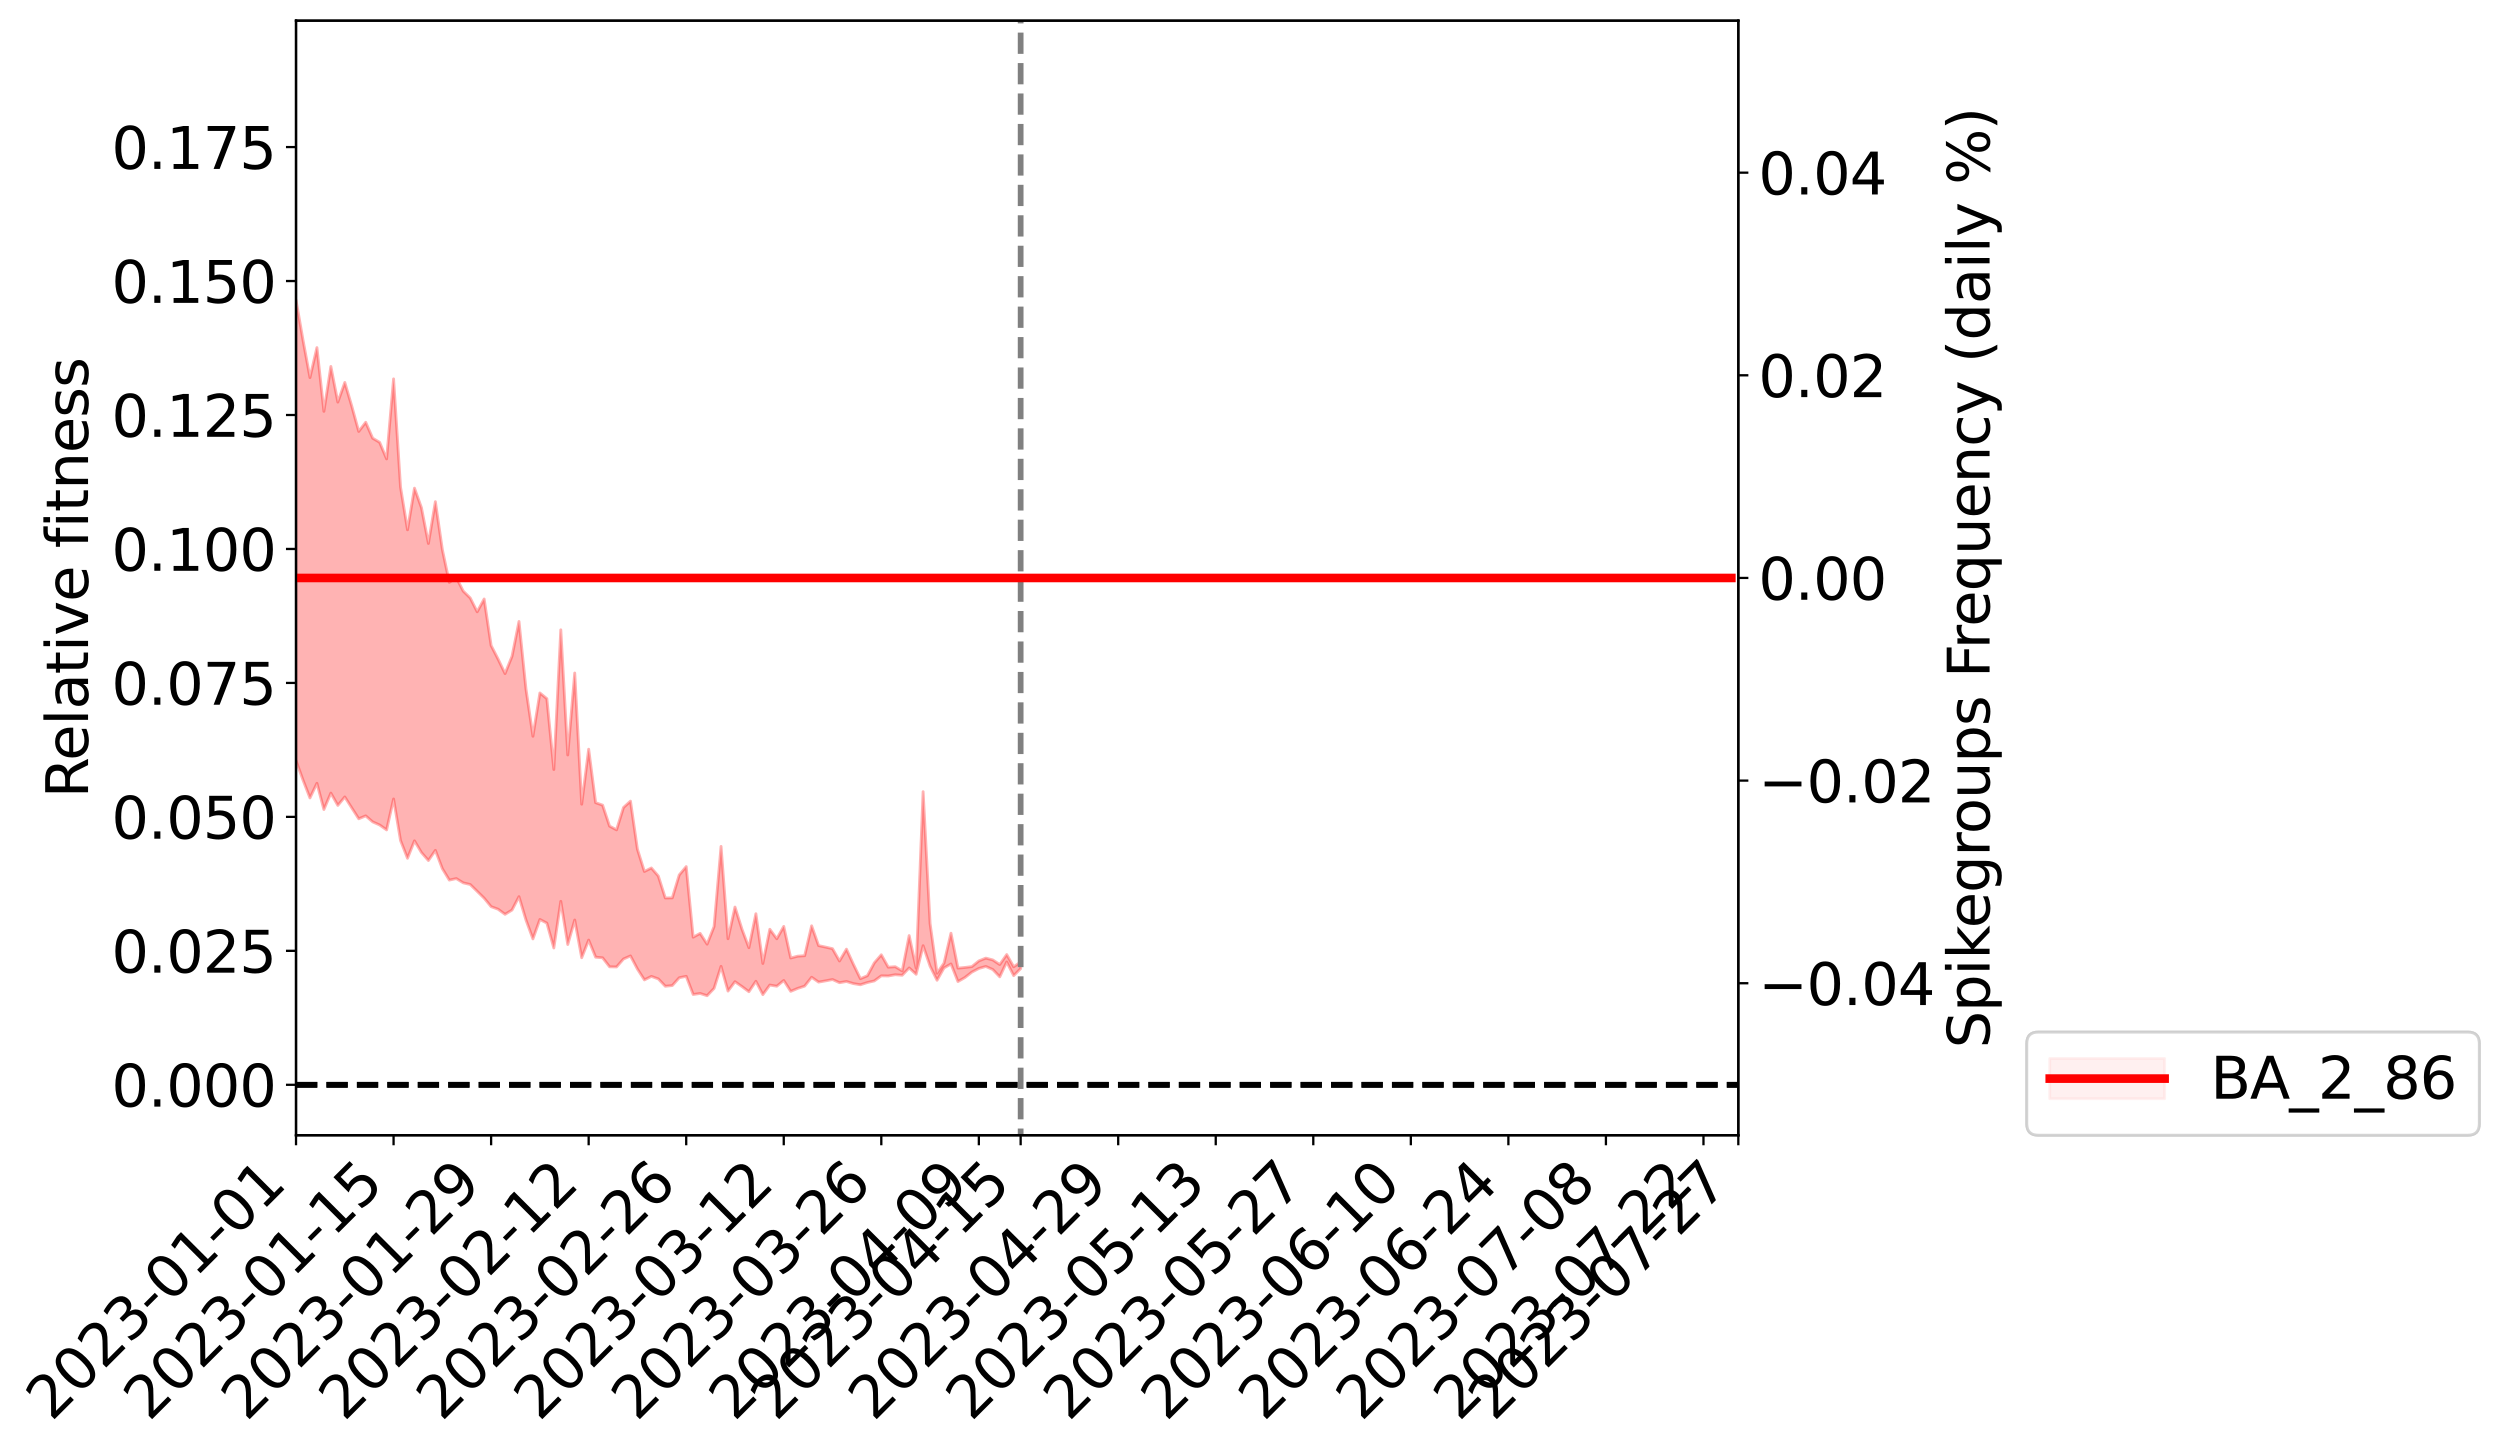 <?xml version="1.0" encoding="utf-8" standalone="no"?>
<!DOCTYPE svg PUBLIC "-//W3C//DTD SVG 1.1//EN"
  "http://www.w3.org/Graphics/SVG/1.1/DTD/svg11.dtd">
<svg xmlns:xlink="http://www.w3.org/1999/xlink" width="870.493pt" height="505.355pt" viewBox="0 0 870.493 505.355" xmlns="http://www.w3.org/2000/svg" version="1.1">
 <defs>
  <style type="text/css">*{stroke-linejoin: round; stroke-linecap: butt}</style>
 </defs>
 <g id="figure_1">
  <g id="patch_1">
   <path d="M 0 505.355 
L 870.493 505.355 
L 870.493 -0 
L 0 -0 
z
" style="fill: #ffffff"/>
  </g>
  <g id="axes_1">
   <g id="patch_2">
    <path d="M 103.075 395.28 
L 605.275 395.28 
L 605.275 7.2 
L 103.075 7.2 
z
" style="fill: #ffffff"/>
   </g>
   <g id="PolyCollection_1">
    <path d="M -1228.847 377.617 
L -1228.847 377.64 
L -1226.421 377.533 
L -1223.995 377.428 
L -1221.569 377.328 
L -1219.143 377.237 
L -1216.716 377.142 
L -1214.29 377.032 
L -1211.864 376.926 
L -1209.438 376.838 
L -1207.012 376.749 
L -1204.586 376.66 
L -1202.16 376.56 
L -1199.734 376.46 
L -1197.308 376.34 
L -1194.882 376.235 
L -1192.456 376.113 
L -1190.03 375.982 
L -1187.603 375.851 
L -1185.177 375.716 
L -1182.751 375.58 
L -1180.325 375.431 
L -1177.899 375.283 
L -1175.473 375.132 
L -1173.047 374.967 
L -1170.621 374.806 
L -1168.195 374.641 
L -1165.769 374.474 
L -1163.343 374.287 
L -1160.916 374.09 
L -1158.49 373.923 
L -1156.064 373.724 
L -1153.638 373.518 
L -1151.212 373.308 
L -1148.786 373.089 
L -1146.36 372.847 
L -1143.934 372.621 
L -1141.508 372.371 
L -1139.082 372.102 
L -1136.656 371.831 
L -1134.23 371.54 
L -1131.803 371.222 
L -1129.377 370.884 
L -1126.951 370.52 
L -1124.525 370.14 
L -1122.099 369.727 
L -1119.673 369.311 
L -1117.247 368.856 
L -1114.821 368.407 
L -1112.395 367.899 
L -1109.969 367.367 
L -1107.543 366.841 
L -1105.116 366.273 
L -1102.69 365.663 
L -1100.264 365.05 
L -1097.838 364.415 
L -1095.412 363.743 
L -1092.986 363.053 
L -1090.56 362.35 
L -1088.134 361.614 
L -1085.708 360.866 
L -1083.282 360.117 
L -1080.856 359.346 
L -1078.43 358.573 
L -1076.003 357.801 
L -1073.577 357.001 
L -1071.151 356.182 
L -1068.725 355.366 
L -1066.299 354.55 
L -1063.873 353.738 
L -1061.447 352.907 
L -1059.021 352.089 
L -1056.595 351.262 
L -1054.169 350.5 
L -1051.743 349.651 
L -1049.316 348.871 
L -1046.89 348.085 
L -1044.464 347.322 
L -1042.038 346.572 
L -1039.612 345.837 
L -1037.186 345.112 
L -1034.76 344.405 
L -1032.334 343.72 
L -1029.908 343.038 
L -1027.482 342.4 
L -1025.056 341.735 
L -1022.63 341.064 
L -1020.203 340.427 
L -1017.777 339.79 
L -1015.351 339.155 
L -1012.925 338.516 
L -1010.499 337.886 
L -1008.073 337.262 
L -1005.647 336.641 
L -1003.221 336.011 
L -1000.795 335.401 
L -998.369 334.77 
L -995.943 334.097 
L -993.516 333.441 
L -991.09 332.787 
L -988.664 332.125 
L -986.238 331.46 
L -983.812 330.783 
L -981.386 330.134 
L -978.96 329.463 
L -976.534 328.781 
L -974.108 328.099 
L -971.682 327.416 
L -969.256 326.782 
L -966.83 326.072 
L -964.403 325.38 
L -961.977 324.702 
L -959.551 324.009 
L -957.125 323.304 
L -954.699 322.562 
L -952.273 321.809 
L -949.847 321.072 
L -947.421 320.307 
L -944.995 319.539 
L -942.569 318.71 
L -940.143 317.938 
L -937.716 317.024 
L -935.29 316.114 
L -932.864 315.217 
L -930.438 314.273 
L -928.012 313.291 
L -925.586 312.245 
L -923.16 311.236 
L -920.734 310.082 
L -918.308 309.037 
L -915.882 307.842 
L -913.456 306.678 
L -911.03 305.554 
L -908.603 304.415 
L -906.177 303.262 
L -903.751 302.236 
L -901.325 300.956 
L -898.899 299.872 
L -896.473 298.89 
L -894.047 297.8 
L -891.621 296.672 
L -889.195 295.414 
L -886.769 294.243 
L -884.343 293.25 
L -881.916 291.641 
L -879.49 290.323 
L -877.064 288.944 
L -874.638 287.478 
L -872.212 285.78 
L -869.786 284.101 
L -867.36 282.765 
L -864.934 281.144 
L -862.508 278.499 
L -860.082 276.169 
L -857.656 274.309 
L -855.23 272.183 
L -852.803 270.251 
L -850.377 268.678 
L -847.951 266.287 
L -845.525 263.495 
L -843.099 261.57 
L -840.673 260.283 
L -838.247 257.898 
L -835.821 256.691 
L -833.395 255.004 
L -830.969 252.502 
L -828.543 251.954 
L -826.116 252.588 
L -823.69 254.163 
L -821.264 251.607 
L -818.838 255.566 
L -816.412 256.275 
L -813.986 250.352 
L -811.56 251.525 
L -809.134 254.17 
L -806.708 252.557 
L -804.282 252.316 
L -801.856 263.218 
L -799.43 278.545 
L -797.003 286.366 
L -794.577 269.463 
L -792.151 277.972 
L -789.725 289.396 
L -787.299 289.17 
L -784.873 311.955 
L -782.447 308.731 
L -780.021 301.739 
L -777.595 284.305 
L -775.169 300.732 
L -772.743 310.831 
L -770.316 306.656 
L -767.89 309.355 
L -765.464 318.72 
L -763.038 317.432 
L -760.612 309.183 
L -758.186 319.503 
L -755.76 321.525 
L -753.334 317.699 
L -750.908 324.183 
L -748.482 326.372 
L -746.056 325.601 
L -743.63 323.355 
L -741.203 325.321 
L -738.777 322.869 
L -736.351 322.759 
L -733.925 324.544 
L -731.499 322.348 
L -729.073 322.989 
L -726.647 322.699 
L -724.221 320.683 
L -721.795 320.9 
L -719.369 318.238 
L -716.943 318.011 
L -714.516 318.274 
L -712.09 317.903 
L -709.664 316.378 
L -707.238 314.964 
L -704.812 314.483 
L -702.386 312.991 
L -699.96 312.436 
L -697.534 311.955 
L -695.108 309.973 
L -692.682 310.472 
L -690.256 309.007 
L -687.83 308.228 
L -685.403 307.912 
L -682.977 306.433 
L -680.551 305.856 
L -678.125 305.914 
L -675.699 306.135 
L -673.273 303.944 
L -670.847 303.342 
L -668.421 302.244 
L -665.995 305.099 
L -663.569 304.86 
L -661.143 305.782 
L -658.716 302.399 
L -656.29 300.241 
L -653.864 300.502 
L -651.438 302.306 
L -649.012 302.382 
L -646.586 298.435 
L -644.16 301.337 
L -641.734 300.348 
L -639.308 299.712 
L -636.882 297.802 
L -634.456 299.017 
L -632.03 298.087 
L -629.603 298.742 
L -627.177 297.555 
L -624.751 296.619 
L -622.325 294.967 
L -619.899 294.124 
L -617.473 293.312 
L -615.047 292.255 
L -612.621 292.019 
L -610.195 291.038 
L -607.769 290.028 
L -605.343 287.42 
L -602.916 285.461 
L -600.49 284.513 
L -598.064 282.352 
L -595.638 281.825 
L -593.212 279.913 
L -590.786 277.145 
L -588.36 274.778 
L -585.934 272.947 
L -583.508 270.059 
L -581.082 268.072 
L -578.656 265.488 
L -576.23 263.021 
L -573.803 260.204 
L -571.377 257.593 
L -568.951 254.463 
L -566.525 251.842 
L -564.099 248.866 
L -561.673 245.264 
L -559.247 241.829 
L -556.821 239.303 
L -554.395 236.288 
L -551.969 232.628 
L -549.543 229.691 
L -547.116 226.07 
L -544.69 221.198 
L -542.264 218.641 
L -539.838 215.151 
L -537.412 212.017 
L -534.986 208.29 
L -532.56 203.972 
L -530.134 200.443 
L -527.708 196.412 
L -525.282 191.526 
L -522.856 188.445 
L -520.43 183.594 
L -518.003 179.974 
L -515.577 175.054 
L -513.151 169.491 
L -510.725 165.063 
L -508.299 161.304 
L -505.873 155.72 
L -503.447 151.429 
L -501.021 146.312 
L -498.595 142.187 
L -496.169 136.706 
L -493.743 131.778 
L -491.316 130.977 
L -488.89 122.641 
L -486.464 121.039 
L -484.038 115.598 
L -481.612 112.362 
L -479.186 107.626 
L -476.76 103.301 
L -474.334 99.201 
L -471.908 94.533 
L -469.482 91.109 
L -467.056 87.024 
L -464.63 88.593 
L -462.203 78.331 
L -459.777 75.314 
L -457.351 82.067 
L -454.925 70.538 
L -452.499 71.631 
L -450.073 70.014 
L -447.647 62.887 
L -445.221 63.122 
L -442.795 68.761 
L -440.369 64.003 
L -437.943 62.617 
L -435.516 65.466 
L -433.09 65.669 
L -430.664 67.549 
L -428.238 72.354 
L -425.812 78.55 
L -423.386 92.81 
L -420.96 90.291 
L -418.534 98.565 
L -416.108 104.764 
L -413.682 109.613 
L -411.256 119.854 
L -408.83 128.405 
L -406.403 116.901 
L -403.977 130.08 
L -401.551 145.052 
L -399.125 152.731 
L -396.699 156.851 
L -394.273 176.793 
L -391.847 179.915 
L -389.421 185.877 
L -386.995 184.659 
L -384.569 201.878 
L -382.143 196.741 
L -379.716 194.3 
L -377.29 209.504 
L -374.864 219.373 
L -372.438 218.188 
L -370.012 225.637 
L -367.586 228.295 
L -365.16 228.533 
L -362.734 228.26 
L -360.308 231.548 
L -357.882 234.054 
L -355.456 244.779 
L -353.03 238.884 
L -350.603 248.605 
L -348.177 246.57 
L -345.751 246.158 
L -343.325 249.711 
L -340.899 252.936 
L -338.473 249.014 
L -336.047 251.901 
L -333.621 251.5 
L -331.195 256.754 
L -328.769 254.861 
L -326.343 253.482 
L -323.916 255.286 
L -321.49 256.631 
L -319.064 255.715 
L -316.638 253.112 
L -314.212 254.811 
L -311.786 250.267 
L -309.36 251.36 
L -306.934 256.448 
L -304.508 255.33 
L -302.082 252.085 
L -299.656 250.768 
L -297.23 250.777 
L -294.803 246.462 
L -292.377 247.727 
L -289.951 247.596 
L -287.525 246.237 
L -285.099 245.167 
L -282.673 242.746 
L -280.247 243.902 
L -277.821 242.459 
L -275.395 241.529 
L -272.969 240.547 
L -270.543 239.619 
L -268.116 238.352 
L -265.69 235.012 
L -263.264 233.866 
L -260.838 231.918 
L -258.412 227.753 
L -255.986 230.554 
L -253.56 225.752 
L -251.134 226.734 
L -248.708 226.222 
L -246.282 226.198 
L -243.856 223.466 
L -241.43 223.286 
L -239.003 223.251 
L -236.577 218.362 
L -234.151 219.883 
L -231.725 218.899 
L -229.299 219.613 
L -226.873 216.712 
L -224.447 217.701 
L -222.021 216.798 
L -219.595 213.261 
L -217.169 212.291 
L -214.743 211.371 
L -212.316 210.554 
L -209.89 209.094 
L -207.464 208.878 
L -205.038 207.771 
L -202.612 206.733 
L -200.186 206.593 
L -197.76 204.053 
L -195.334 206.157 
L -192.908 206.206 
L -190.482 204.402 
L -188.056 202.758 
L -185.63 200.095 
L -183.203 202.606 
L -180.777 202.614 
L -178.351 201.476 
L -175.925 199.789 
L -173.499 198.597 
L -171.073 197.505 
L -168.647 197.683 
L -166.221 196.943 
L -163.795 197.244 
L -161.369 195.475 
L -158.943 193.557 
L -156.516 196.455 
L -154.09 194.487 
L -151.664 194.184 
L -149.238 196.344 
L -146.812 191.348 
L -144.386 192.331 
L -141.96 193.78 
L -139.534 191.164 
L -137.108 194.288 
L -134.682 192.027 
L -132.256 189.511 
L -129.83 192.729 
L -127.403 193.796 
L -124.977 191.62 
L -122.551 192.432 
L -120.125 191.464 
L -117.699 197.334 
L -115.273 196.41 
L -112.847 196.926 
L -110.421 192.919 
L -107.995 190.887 
L -105.569 194.51 
L -103.143 198.521 
L -100.716 195.849 
L -98.29 193.876 
L -95.864 190.877 
L -93.438 191.028 
L -91.012 193.046 
L -88.586 190.267 
L -86.16 188.918 
L -83.734 192.957 
L -81.308 190.076 
L -78.882 194.091 
L -76.456 194.48 
L -74.03 187.914 
L -71.603 188.44 
L -69.177 188.108 
L -66.751 189.552 
L -64.325 192.997 
L -61.899 199.304 
L -59.473 201.059 
L -57.047 201.034 
L -54.621 206.046 
L -52.195 216.273 
L -49.769 205.811 
L -47.343 202.209 
L -44.916 206.196 
L -42.49 210.308 
L -40.064 211.497 
L -37.638 209.832 
L -35.212 217.606 
L -32.786 222.799 
L -30.36 214.945 
L -27.934 222.434 
L -25.508 218.478 
L -23.082 218.941 
L -20.656 225.621 
L -18.23 225.275 
L -15.803 230.841 
L -13.377 230.384 
L -10.951 224.438 
L -8.525 229.533 
L -6.099 229.955 
L -3.673 234.551 
L -1.247 233.331 
L 1.179 239.049 
L 3.605 234.53 
L 6.031 238.004 
L 8.457 238.078 
L 10.884 241.883 
L 13.31 235.527 
L 15.736 241.637 
L 18.162 243.978 
L 20.588 246.795 
L 23.014 249.83 
L 25.44 249.51 
L 27.866 248.05 
L 30.292 251.733 
L 32.718 254.393 
L 35.144 253.134 
L 37.57 250.637 
L 39.997 253.944 
L 42.423 256.234 
L 44.849 251.102 
L 47.275 250.32 
L 49.701 259.614 
L 52.127 261.8 
L 54.553 253.118 
L 56.979 256.546 
L 59.405 257.218 
L 61.831 258.071 
L 64.257 262.549 
L 66.684 260.375 
L 69.11 258.262 
L 71.536 261.127 
L 73.962 261.677 
L 76.388 257.056 
L 78.814 258.622 
L 81.24 257.826 
L 83.666 266.97 
L 86.092 273.011 
L 88.518 272.846 
L 90.944 265.021 
L 93.37 263.73 
L 95.797 265.074 
L 98.223 264.575 
L 100.649 272.463 
L 103.075 264.856 
L 105.501 271.603 
L 107.927 277.839 
L 110.353 272.745 
L 112.779 281.871 
L 115.205 276.159 
L 117.631 280.44 
L 120.057 277.49 
L 122.484 281.317 
L 124.91 285.096 
L 127.336 284.08 
L 129.762 286.174 
L 132.188 287.255 
L 134.614 288.965 
L 137.04 278.202 
L 139.466 292.675 
L 141.892 298.85 
L 144.318 292.774 
L 146.744 296.847 
L 149.17 299.629 
L 151.597 296.09 
L 154.023 302.453 
L 156.449 306.443 
L 158.875 305.916 
L 161.301 307.408 
L 163.727 307.98 
L 166.153 310.355 
L 168.579 312.745 
L 171.005 315.697 
L 173.431 316.585 
L 175.857 318.36 
L 178.284 316.879 
L 180.71 312.214 
L 183.136 320.318 
L 185.562 326.925 
L 187.988 320.157 
L 190.414 321.42 
L 192.84 330.085 
L 195.266 313.849 
L 197.692 328.874 
L 200.118 320.348 
L 202.544 333.478 
L 204.97 327.332 
L 207.397 333.293 
L 209.823 333.508 
L 212.249 336.633 
L 214.675 336.689 
L 217.101 333.92 
L 219.527 332.849 
L 221.953 337.424 
L 224.379 341.194 
L 226.805 339.979 
L 229.231 340.853 
L 231.657 343.409 
L 234.084 343.169 
L 236.51 340.445 
L 238.936 339.954 
L 241.362 346.273 
L 243.788 345.923 
L 246.214 346.702 
L 248.64 344.152 
L 251.066 336.488 
L 253.492 345.09 
L 255.918 341.818 
L 258.344 343.513 
L 260.77 345.307 
L 263.197 341.676 
L 265.623 346.33 
L 268.049 342.99 
L 270.475 343.397 
L 272.901 341.398 
L 275.327 345.183 
L 277.753 344.16 
L 280.179 343.366 
L 282.605 340.279 
L 285.031 341.962 
L 287.457 341.535 
L 289.884 341.066 
L 292.31 342.171 
L 294.736 341.75 
L 297.162 342.489 
L 299.588 342.89 
L 302.014 342.115 
L 304.44 341.551 
L 306.866 339.776 
L 309.292 339.832 
L 311.718 339.397 
L 314.144 339.578 
L 316.57 337.035 
L 318.997 339.244 
L 321.423 329.288 
L 323.849 336.431 
L 326.275 341.316 
L 328.701 337.027 
L 331.127 335.647 
L 333.553 341.769 
L 335.979 340.381 
L 338.405 338.488 
L 340.831 337.216 
L 343.257 336.517 
L 345.684 337.588 
L 348.11 340.131 
L 350.536 334.948 
L 352.962 339.713 
L 355.388 337.259 
L 355.388 334.979 
L 355.388 334.979 
L 352.962 336.637 
L 350.536 332.377 
L 348.11 335.851 
L 345.684 334.246 
L 343.257 333.612 
L 340.831 334.599 
L 338.405 336.568 
L 335.979 336.868 
L 333.553 337.101 
L 331.127 324.944 
L 328.701 335.365 
L 326.275 338.876 
L 323.849 321.584 
L 321.423 275.662 
L 318.997 337.127 
L 316.57 325.769 
L 314.144 338.057 
L 311.718 336.607 
L 309.292 336.777 
L 306.866 332.454 
L 304.44 335.258 
L 302.014 339.756 
L 299.588 340.769 
L 297.162 335.775 
L 294.736 330.492 
L 292.31 334.617 
L 289.884 330.333 
L 287.457 329.777 
L 285.031 329.256 
L 282.605 322.368 
L 280.179 332.773 
L 277.753 332.941 
L 275.327 333.569 
L 272.901 322.575 
L 270.475 326.873 
L 268.049 323.572 
L 265.623 335.473 
L 263.197 318.161 
L 260.77 329.992 
L 258.344 323.516 
L 255.918 315.832 
L 253.492 326.867 
L 251.066 294.723 
L 248.64 322.612 
L 246.214 328.753 
L 243.788 325.003 
L 241.362 326.333 
L 238.936 301.748 
L 236.51 304.653 
L 234.084 312.642 
L 231.657 312.674 
L 229.231 305.04 
L 226.805 302.228 
L 224.379 303.445 
L 221.953 295.701 
L 219.527 278.955 
L 217.101 281.166 
L 214.675 288.948 
L 212.249 287.65 
L 209.823 280.343 
L 207.397 279.497 
L 204.97 260.872 
L 202.544 280.02 
L 200.118 234.347 
L 197.692 262.88 
L 195.266 219.299 
L 192.84 267.943 
L 190.414 243.276 
L 187.988 241.289 
L 185.562 256.366 
L 183.136 239.856 
L 180.71 216.395 
L 178.284 228.517 
L 175.857 234.538 
L 173.431 229.486 
L 171.005 224.753 
L 168.579 208.569 
L 166.153 213.025 
L 163.727 208.205 
L 161.301 205.832 
L 158.875 201.082 
L 156.449 202.787 
L 154.023 191.353 
L 151.597 174.682 
L 149.17 189.24 
L 146.744 176.775 
L 144.318 169.977 
L 141.892 184.479 
L 139.466 169.626 
L 137.04 131.927 
L 134.614 159.788 
L 132.188 154.019 
L 129.762 152.579 
L 127.336 147.035 
L 124.91 150.222 
L 122.484 141.402 
L 120.057 133.173 
L 117.631 140.014 
L 115.205 127.604 
L 112.779 143.23 
L 110.353 121.043 
L 107.927 131.475 
L 105.501 118.393 
L 103.075 104.511 
L 100.649 121.037 
L 98.223 102.337 
L 95.797 104.497 
L 93.37 102.247 
L 90.944 105.454 
L 88.518 121.421 
L 86.092 123.793 
L 83.666 111.145 
L 81.24 88.708 
L 78.814 90.737 
L 76.388 89.937 
L 73.962 100.409 
L 71.536 98.488 
L 69.11 92.434 
L 66.684 98.46 
L 64.257 100.926 
L 61.831 92.292 
L 59.405 92.505 
L 56.979 90.649 
L 54.553 84.797 
L 52.127 104.168 
L 49.701 96.616 
L 47.275 81.264 
L 44.849 85.021 
L 42.423 93.559 
L 39.997 89.214 
L 37.57 84.12 
L 35.144 91.671 
L 32.718 96.79 
L 30.292 87.719 
L 27.866 83.352 
L 25.44 87.374 
L 23.014 82.733 
L 20.588 82.895 
L 18.162 77.369 
L 15.736 75.096 
L 13.31 65.196 
L 10.884 75.736 
L 8.457 70.563 
L 6.031 71.878 
L 3.605 69.091 
L 1.179 74.582 
L -1.247 65.738 
L -3.673 70.351 
L -6.099 63.042 
L -8.525 63.633 
L -10.951 56.95 
L -13.377 62.559 
L -15.803 66.722 
L -18.23 62.197 
L -20.656 61.31 
L -23.082 53.287 
L -25.508 54.557 
L -27.934 57.287 
L -30.36 48.837 
L -32.786 57.409 
L -35.212 53.776 
L -37.638 42.611 
L -40.064 46.811 
L -42.49 45.318 
L -44.916 40.259 
L -47.343 37.275 
L -49.769 42.324 
L -52.195 58.699 
L -54.621 46.574 
L -57.047 39.52 
L -59.473 39.917 
L -61.899 38.011 
L -64.325 32.066 
L -66.751 29.078 
L -69.177 24.84 
L -71.603 29.753 
L -74.03 30.753 
L -76.456 38.681 
L -78.882 39.559 
L -81.308 36.206 
L -83.734 41.349 
L -86.16 36.916 
L -88.586 41.033 
L -91.012 44.339 
L -93.438 44.921 
L -95.864 44.438 
L -98.29 50.015 
L -100.716 52.97 
L -103.143 55.913 
L -105.569 53.749 
L -107.995 50.798 
L -110.421 53.679 
L -112.847 57.101 
L -115.273 57.788 
L -117.699 61.237 
L -120.125 55.015 
L -122.551 57.245 
L -124.977 56.52 
L -127.403 58.186 
L -129.83 56.757 
L -132.256 54.714 
L -134.682 59.34 
L -137.108 61.25 
L -139.534 57.69 
L -141.96 61.233 
L -144.386 58.194 
L -146.812 59.728 
L -149.238 65.101 
L -151.664 62.923 
L -154.09 64.072 
L -156.516 66.052 
L -158.943 63.018 
L -161.369 64.662 
L -163.795 67.265 
L -166.221 66.887 
L -168.647 68.181 
L -171.073 68.106 
L -173.499 69.126 
L -175.925 70.526 
L -178.351 72.179 
L -180.777 72.836 
L -183.203 73.352 
L -185.63 67.83 
L -188.056 73.1 
L -190.482 74.582 
L -192.908 76.094 
L -195.334 74.76 
L -197.76 73.589 
L -200.186 76.156 
L -202.612 76.118 
L -205.038 77.463 
L -207.464 77.891 
L -209.89 77.986 
L -212.316 78.249 
L -214.743 79.476 
L -217.169 80.636 
L -219.595 82.103 
L -222.021 86.107 
L -224.447 86.858 
L -226.873 85.301 
L -229.299 88.604 
L -231.725 87.105 
L -234.151 88.464 
L -236.577 85.352 
L -239.003 92.57 
L -241.43 92.089 
L -243.856 92.69 
L -246.282 95.791 
L -248.708 95.898 
L -251.134 96.787 
L -253.56 95.162 
L -255.986 101 
L -258.412 98.807 
L -260.838 104.15 
L -263.264 107.231 
L -265.69 109.254 
L -268.116 113.979 
L -270.543 116.704 
L -272.969 117.644 
L -275.395 120 
L -277.821 121.282 
L -280.247 124.006 
L -282.673 123.175 
L -285.099 127.468 
L -287.525 130.299 
L -289.951 132.442 
L -292.377 133.678 
L -294.803 133.902 
L -297.23 139.425 
L -299.656 140.795 
L -302.082 144.24 
L -304.508 148.4 
L -306.934 150.378 
L -309.36 146.948 
L -311.786 147.957 
L -314.212 153.41 
L -316.638 153.802 
L -319.064 157.117 
L -321.49 159.06 
L -323.916 159.404 
L -326.343 160.343 
L -328.769 162.176 
L -331.195 164.91 
L -333.621 161.108 
L -336.047 163.195 
L -338.473 162.297 
L -340.899 166.429 
L -343.325 166.298 
L -345.751 163.876 
L -348.177 165.727 
L -350.603 168.269 
L -353.03 161.512 
L -355.456 168.023 
L -357.882 160.358 
L -360.308 159.896 
L -362.734 158.669 
L -365.16 160.749 
L -367.586 161.556 
L -370.012 160.2 
L -372.438 155.686 
L -374.864 159.167 
L -377.29 150.843 
L -379.716 141.759 
L -382.143 144.379 
L -384.569 148.643 
L -386.995 137.39 
L -389.421 138.188 
L -391.847 135.127 
L -394.273 133.052 
L -396.699 117.473 
L -399.125 115.673 
L -401.551 109.259 
L -403.977 96.36 
L -406.403 87.421 
L -408.83 97.803 
L -411.256 91.955 
L -413.682 84.194 
L -416.108 79.783 
L -418.534 73.939 
L -420.96 65.613 
L -423.386 68.817 
L -425.812 54.141 
L -428.238 48.58 
L -430.664 43.685 
L -433.09 42.336 
L -435.516 42.403 
L -437.943 39.665 
L -440.369 41.32 
L -442.795 46.734 
L -445.221 41.643 
L -447.647 41.628 
L -450.073 49.233 
L -452.499 51.198 
L -454.925 50.606 
L -457.351 62.511 
L -459.777 56.427 
L -462.203 59.514 
L -464.63 69.762 
L -467.056 68.06 
L -469.482 71.931 
L -471.908 75.048 
L -474.334 79.286 
L -476.76 83.304 
L -479.186 87.336 
L -481.612 91.854 
L -484.038 94.999 
L -486.464 99.965 
L -488.89 101.476 
L -491.316 109.693 
L -493.743 110.063 
L -496.169 114.718 
L -498.595 119.781 
L -501.021 123.693 
L -503.447 128.439 
L -505.873 132.587 
L -508.299 137.877 
L -510.725 141.535 
L -513.151 145.656 
L -515.577 150.885 
L -518.003 155.52 
L -520.43 158.772 
L -522.856 163.182 
L -525.282 166.215 
L -527.708 170.699 
L -530.134 174.448 
L -532.56 177.635 
L -534.986 181.599 
L -537.412 184.857 
L -539.838 187.655 
L -542.264 190.831 
L -544.69 193.08 
L -547.116 197.563 
L -549.543 200.803 
L -551.969 203.678 
L -554.395 207.099 
L -556.821 209.408 
L -559.247 212.514 
L -561.673 215.742 
L -564.099 219.239 
L -566.525 222.045 
L -568.951 224.812 
L -571.377 227.603 
L -573.803 230.592 
L -576.23 233.511 
L -578.656 236.016 
L -581.082 238.681 
L -583.508 240.808 
L -585.934 243.767 
L -588.36 245.83 
L -590.786 248.256 
L -593.212 251.217 
L -595.638 253.207 
L -598.064 253.758 
L -600.49 256.161 
L -602.916 257.383 
L -605.343 259.655 
L -607.769 262.356 
L -610.195 263.701 
L -612.621 264.952 
L -615.047 265.171 
L -617.473 266.485 
L -619.899 267.358 
L -622.325 268.251 
L -624.751 270.134 
L -627.177 271.257 
L -629.603 272.803 
L -632.03 272.006 
L -634.456 272.959 
L -636.882 271.722 
L -639.308 274.047 
L -641.734 274.534 
L -644.16 276.22 
L -646.586 273.062 
L -649.012 277.418 
L -651.438 277.383 
L -653.864 275.335 
L -656.29 275.07 
L -658.716 277.46 
L -661.143 281.438 
L -663.569 280.349 
L -665.995 280.605 
L -668.421 277.241 
L -670.847 277.861 
L -673.273 279.036 
L -675.699 281.591 
L -678.125 281.261 
L -680.551 281.084 
L -682.977 281.686 
L -685.403 283.363 
L -687.83 283.437 
L -690.256 284.481 
L -692.682 286.196 
L -695.108 285.474 
L -697.534 287.754 
L -699.96 288.308 
L -702.386 288.939 
L -704.812 290.637 
L -707.238 291.125 
L -709.664 292.92 
L -712.09 294.771 
L -714.516 295.244 
L -716.943 295.061 
L -719.369 295.078 
L -721.795 298.448 
L -724.221 298.31 
L -726.647 300.805 
L -729.073 301.196 
L -731.499 300.862 
L -733.925 303.056 
L -736.351 301.506 
L -738.777 301.96 
L -741.203 304.692 
L -743.63 303.117 
L -746.056 305.747 
L -748.482 306.6 
L -750.908 304.868 
L -753.334 298.693 
L -755.76 302.821 
L -758.186 300.949 
L -760.612 291.682 
L -763.038 299.609 
L -765.464 301.269 
L -767.89 292.854 
L -770.316 290.4 
L -772.743 294.97 
L -775.169 285.634 
L -777.595 269.884 
L -780.021 287.246 
L -782.447 294.151 
L -784.873 297.699 
L -787.299 276.125 
L -789.725 276.643 
L -792.151 265.527 
L -794.577 257.165 
L -797.003 274.598 
L -799.43 267.046 
L -801.856 251.914 
L -804.282 241.066 
L -806.708 241.713 
L -809.134 243.763 
L -811.56 241.393 
L -813.986 240.532 
L -816.412 247.007 
L -818.838 246.56 
L -821.264 242.814 
L -823.69 245.758 
L -826.116 244.485 
L -828.543 244.147 
L -830.969 245.078 
L -833.395 247.902 
L -835.821 249.932 
L -838.247 251.421 
L -840.673 254.157 
L -843.099 255.726 
L -845.525 257.926 
L -847.951 260.98 
L -850.377 263.712 
L -852.803 265.514 
L -855.23 267.722 
L -857.656 270.051 
L -860.082 271.771 
L -862.508 274.112 
L -864.934 276.808 
L -867.36 278.378 
L -869.786 279.591 
L -872.212 281.27 
L -874.638 282.918 
L -877.064 284.395 
L -879.49 285.775 
L -881.916 287.078 
L -884.343 288.817 
L -886.769 289.693 
L -889.195 290.894 
L -891.621 292.157 
L -894.047 293.3 
L -896.473 294.393 
L -898.899 295.322 
L -901.325 296.362 
L -903.751 297.732 
L -906.177 298.694 
L -908.603 299.845 
L -911.03 300.951 
L -913.456 302.081 
L -915.882 303.241 
L -918.308 304.449 
L -920.734 305.475 
L -923.16 306.654 
L -925.586 307.684 
L -928.012 308.763 
L -930.438 309.735 
L -932.864 310.696 
L -935.29 311.613 
L -937.716 312.554 
L -940.143 313.546 
L -942.569 314.305 
L -944.995 315.225 
L -947.421 316.031 
L -949.847 316.842 
L -952.273 317.594 
L -954.699 318.423 
L -957.125 319.213 
L -959.551 319.966 
L -961.977 320.724 
L -964.403 321.462 
L -966.83 322.232 
L -969.256 323.067 
L -971.682 323.708 
L -974.108 324.478 
L -976.534 325.254 
L -978.96 326.033 
L -981.386 326.792 
L -983.812 327.505 
L -986.238 328.287 
L -988.664 329.052 
L -991.09 329.818 
L -993.516 330.577 
L -995.943 331.35 
L -998.369 332.141 
L -1000.795 332.882 
L -1003.221 333.599 
L -1005.647 334.343 
L -1008.073 335.073 
L -1010.499 335.812 
L -1012.925 336.552 
L -1015.351 337.293 
L -1017.777 338.028 
L -1020.203 338.766 
L -1022.63 339.486 
L -1025.056 340.252 
L -1027.482 340.999 
L -1029.908 341.706 
L -1032.334 342.452 
L -1034.76 343.194 
L -1037.186 343.963 
L -1039.612 344.746 
L -1042.038 345.522 
L -1044.464 346.314 
L -1046.89 347.117 
L -1049.316 347.946 
L -1051.743 348.761 
L -1054.169 349.655 
L -1056.595 350.445 
L -1059.021 351.31 
L -1061.447 352.161 
L -1063.873 353.026 
L -1066.299 353.866 
L -1068.725 354.712 
L -1071.151 355.559 
L -1073.577 356.405 
L -1076.003 357.224 
L -1078.43 358.014 
L -1080.856 358.805 
L -1083.282 359.6 
L -1085.708 360.37 
L -1088.134 361.148 
L -1090.56 361.912 
L -1092.986 362.637 
L -1095.412 363.35 
L -1097.838 364.047 
L -1100.264 364.702 
L -1102.69 365.333 
L -1105.116 365.972 
L -1107.543 366.554 
L -1109.969 367.092 
L -1112.395 367.645 
L -1114.821 368.17 
L -1117.247 368.626 
L -1119.673 369.093 
L -1122.099 369.515 
L -1124.525 369.943 
L -1126.951 370.328 
L -1129.377 370.7 
L -1131.803 371.043 
L -1134.23 371.366 
L -1136.656 371.659 
L -1139.082 371.929 
L -1141.508 372.203 
L -1143.934 372.455 
L -1146.36 372.681 
L -1148.786 372.93 
L -1151.212 373.151 
L -1153.638 373.363 
L -1156.064 373.57 
L -1158.49 373.774 
L -1160.916 373.937 
L -1163.343 374.142 
L -1165.769 374.337 
L -1168.195 374.505 
L -1170.621 374.674 
L -1173.047 374.838 
L -1175.473 375.01 
L -1177.899 375.164 
L -1180.325 375.316 
L -1182.751 375.471 
L -1185.177 375.61 
L -1187.603 375.751 
L -1190.03 375.888 
L -1192.456 376.029 
L -1194.882 376.161 
L -1197.308 376.267 
L -1199.734 376.4 
L -1202.16 376.509 
L -1204.586 376.616 
L -1207.012 376.711 
L -1209.438 376.808 
L -1211.864 376.901 
L -1214.29 377.02 
L -1216.716 377.128 
L -1219.143 377.219 
L -1221.569 377.307 
L -1223.995 377.404 
L -1226.421 377.506 
L -1228.847 377.617 
z
" clip-path="url(#p31a7f49dd5)" style="fill: #ff0000; fill-opacity: 0.3; stroke: #ff0000; stroke-opacity: 0.3"/>
   </g>
   <g id="matplotlib.axis_1">
    <g id="xtick_1">
     <g id="line2d_1">
      <defs>
       <path id="m6ffaae1e96" d="M 0 0 
L 0 3.5 
" style="stroke: #000000; stroke-width: 0.8"/>
      </defs>
      <g>
       <use xlink:href="#m6ffaae1e96" x="103.075" y="395.28" style="stroke: #000000; stroke-width: 0.8"/>
      </g>
     </g>
     <g id="text_1">
      <!-- 2023-01-01 -->
      <g transform="translate(17.946 495.214) rotate(-45) scale(0.2 -0.2)">
       <defs>
        <path id="DejaVuSans-32" d="M 1228 531 
L 3431 531 
L 3431 0 
L 469 0 
L 469 531 
Q 828 903 1448 1529 
Q 2069 2156 2228 2338 
Q 2531 2678 2651 2914 
Q 2772 3150 2772 3378 
Q 2772 3750 2511 3984 
Q 2250 4219 1831 4219 
Q 1534 4219 1204 4116 
Q 875 4013 500 3803 
L 500 4441 
Q 881 4594 1212 4672 
Q 1544 4750 1819 4750 
Q 2544 4750 2975 4387 
Q 3406 4025 3406 3419 
Q 3406 3131 3298 2873 
Q 3191 2616 2906 2266 
Q 2828 2175 2409 1742 
Q 1991 1309 1228 531 
z
" transform="scale(0.016)"/>
        <path id="DejaVuSans-30" d="M 2034 4250 
Q 1547 4250 1301 3770 
Q 1056 3291 1056 2328 
Q 1056 1369 1301 889 
Q 1547 409 2034 409 
Q 2525 409 2770 889 
Q 3016 1369 3016 2328 
Q 3016 3291 2770 3770 
Q 2525 4250 2034 4250 
z
M 2034 4750 
Q 2819 4750 3233 4129 
Q 3647 3509 3647 2328 
Q 3647 1150 3233 529 
Q 2819 -91 2034 -91 
Q 1250 -91 836 529 
Q 422 1150 422 2328 
Q 422 3509 836 4129 
Q 1250 4750 2034 4750 
z
" transform="scale(0.016)"/>
        <path id="DejaVuSans-33" d="M 2597 2516 
Q 3050 2419 3304 2112 
Q 3559 1806 3559 1356 
Q 3559 666 3084 287 
Q 2609 -91 1734 -91 
Q 1441 -91 1130 -33 
Q 819 25 488 141 
L 488 750 
Q 750 597 1062 519 
Q 1375 441 1716 441 
Q 2309 441 2620 675 
Q 2931 909 2931 1356 
Q 2931 1769 2642 2001 
Q 2353 2234 1838 2234 
L 1294 2234 
L 1294 2753 
L 1863 2753 
Q 2328 2753 2575 2939 
Q 2822 3125 2822 3475 
Q 2822 3834 2567 4026 
Q 2313 4219 1838 4219 
Q 1578 4219 1281 4162 
Q 984 4106 628 3988 
L 628 4550 
Q 988 4650 1302 4700 
Q 1616 4750 1894 4750 
Q 2613 4750 3031 4423 
Q 3450 4097 3450 3541 
Q 3450 3153 3228 2886 
Q 3006 2619 2597 2516 
z
" transform="scale(0.016)"/>
        <path id="DejaVuSans-2d" d="M 313 2009 
L 1997 2009 
L 1997 1497 
L 313 1497 
L 313 2009 
z
" transform="scale(0.016)"/>
        <path id="DejaVuSans-31" d="M 794 531 
L 1825 531 
L 1825 4091 
L 703 3866 
L 703 4441 
L 1819 4666 
L 2450 4666 
L 2450 531 
L 3481 531 
L 3481 0 
L 794 0 
L 794 531 
z
" transform="scale(0.016)"/>
       </defs>
       <use xlink:href="#DejaVuSans-32"/>
       <use xlink:href="#DejaVuSans-30" x="63.623"/>
       <use xlink:href="#DejaVuSans-32" x="127.246"/>
       <use xlink:href="#DejaVuSans-33" x="190.869"/>
       <use xlink:href="#DejaVuSans-2d" x="254.492"/>
       <use xlink:href="#DejaVuSans-30" x="290.576"/>
       <use xlink:href="#DejaVuSans-31" x="354.199"/>
       <use xlink:href="#DejaVuSans-2d" x="417.822"/>
       <use xlink:href="#DejaVuSans-30" x="453.906"/>
       <use xlink:href="#DejaVuSans-31" x="517.529"/>
      </g>
     </g>
    </g>
    <g id="xtick_2">
     <g id="line2d_2">
      <g>
       <use xlink:href="#m6ffaae1e96" x="137.04" y="395.28" style="stroke: #000000; stroke-width: 0.8"/>
      </g>
     </g>
     <g id="text_2">
      <!-- 2023-01-15 -->
      <g transform="translate(51.911 495.214) rotate(-45) scale(0.2 -0.2)">
       <defs>
        <path id="DejaVuSans-35" d="M 691 4666 
L 3169 4666 
L 3169 4134 
L 1269 4134 
L 1269 2991 
Q 1406 3038 1543 3061 
Q 1681 3084 1819 3084 
Q 2600 3084 3056 2656 
Q 3513 2228 3513 1497 
Q 3513 744 3044 326 
Q 2575 -91 1722 -91 
Q 1428 -91 1123 -41 
Q 819 9 494 109 
L 494 744 
Q 775 591 1075 516 
Q 1375 441 1709 441 
Q 2250 441 2565 725 
Q 2881 1009 2881 1497 
Q 2881 1984 2565 2268 
Q 2250 2553 1709 2553 
Q 1456 2553 1204 2497 
Q 953 2441 691 2322 
L 691 4666 
z
" transform="scale(0.016)"/>
       </defs>
       <use xlink:href="#DejaVuSans-32"/>
       <use xlink:href="#DejaVuSans-30" x="63.623"/>
       <use xlink:href="#DejaVuSans-32" x="127.246"/>
       <use xlink:href="#DejaVuSans-33" x="190.869"/>
       <use xlink:href="#DejaVuSans-2d" x="254.492"/>
       <use xlink:href="#DejaVuSans-30" x="290.576"/>
       <use xlink:href="#DejaVuSans-31" x="354.199"/>
       <use xlink:href="#DejaVuSans-2d" x="417.822"/>
       <use xlink:href="#DejaVuSans-31" x="453.906"/>
       <use xlink:href="#DejaVuSans-35" x="517.529"/>
      </g>
     </g>
    </g>
    <g id="xtick_3">
     <g id="line2d_3">
      <g>
       <use xlink:href="#m6ffaae1e96" x="171.005" y="395.28" style="stroke: #000000; stroke-width: 0.8"/>
      </g>
     </g>
     <g id="text_3">
      <!-- 2023-01-29 -->
      <g transform="translate(85.876 495.214) rotate(-45) scale(0.2 -0.2)">
       <defs>
        <path id="DejaVuSans-39" d="M 703 97 
L 703 672 
Q 941 559 1184 500 
Q 1428 441 1663 441 
Q 2288 441 2617 861 
Q 2947 1281 2994 2138 
Q 2813 1869 2534 1725 
Q 2256 1581 1919 1581 
Q 1219 1581 811 2004 
Q 403 2428 403 3163 
Q 403 3881 828 4315 
Q 1253 4750 1959 4750 
Q 2769 4750 3195 4129 
Q 3622 3509 3622 2328 
Q 3622 1225 3098 567 
Q 2575 -91 1691 -91 
Q 1453 -91 1209 -44 
Q 966 3 703 97 
z
M 1959 2075 
Q 2384 2075 2632 2365 
Q 2881 2656 2881 3163 
Q 2881 3666 2632 3958 
Q 2384 4250 1959 4250 
Q 1534 4250 1286 3958 
Q 1038 3666 1038 3163 
Q 1038 2656 1286 2365 
Q 1534 2075 1959 2075 
z
" transform="scale(0.016)"/>
       </defs>
       <use xlink:href="#DejaVuSans-32"/>
       <use xlink:href="#DejaVuSans-30" x="63.623"/>
       <use xlink:href="#DejaVuSans-32" x="127.246"/>
       <use xlink:href="#DejaVuSans-33" x="190.869"/>
       <use xlink:href="#DejaVuSans-2d" x="254.492"/>
       <use xlink:href="#DejaVuSans-30" x="290.576"/>
       <use xlink:href="#DejaVuSans-31" x="354.199"/>
       <use xlink:href="#DejaVuSans-2d" x="417.822"/>
       <use xlink:href="#DejaVuSans-32" x="453.906"/>
       <use xlink:href="#DejaVuSans-39" x="517.529"/>
      </g>
     </g>
    </g>
    <g id="xtick_4">
     <g id="line2d_4">
      <g>
       <use xlink:href="#m6ffaae1e96" x="204.97" y="395.28" style="stroke: #000000; stroke-width: 0.8"/>
      </g>
     </g>
     <g id="text_4">
      <!-- 2023-02-12 -->
      <g transform="translate(119.841 495.214) rotate(-45) scale(0.2 -0.2)">
       <use xlink:href="#DejaVuSans-32"/>
       <use xlink:href="#DejaVuSans-30" x="63.623"/>
       <use xlink:href="#DejaVuSans-32" x="127.246"/>
       <use xlink:href="#DejaVuSans-33" x="190.869"/>
       <use xlink:href="#DejaVuSans-2d" x="254.492"/>
       <use xlink:href="#DejaVuSans-30" x="290.576"/>
       <use xlink:href="#DejaVuSans-32" x="354.199"/>
       <use xlink:href="#DejaVuSans-2d" x="417.822"/>
       <use xlink:href="#DejaVuSans-31" x="453.906"/>
       <use xlink:href="#DejaVuSans-32" x="517.529"/>
      </g>
     </g>
    </g>
    <g id="xtick_5">
     <g id="line2d_5">
      <g>
       <use xlink:href="#m6ffaae1e96" x="238.936" y="395.28" style="stroke: #000000; stroke-width: 0.8"/>
      </g>
     </g>
     <g id="text_5">
      <!-- 2023-02-26 -->
      <g transform="translate(153.807 495.214) rotate(-45) scale(0.2 -0.2)">
       <defs>
        <path id="DejaVuSans-36" d="M 2113 2584 
Q 1688 2584 1439 2293 
Q 1191 2003 1191 1497 
Q 1191 994 1439 701 
Q 1688 409 2113 409 
Q 2538 409 2786 701 
Q 3034 994 3034 1497 
Q 3034 2003 2786 2293 
Q 2538 2584 2113 2584 
z
M 3366 4563 
L 3366 3988 
Q 3128 4100 2886 4159 
Q 2644 4219 2406 4219 
Q 1781 4219 1451 3797 
Q 1122 3375 1075 2522 
Q 1259 2794 1537 2939 
Q 1816 3084 2150 3084 
Q 2853 3084 3261 2657 
Q 3669 2231 3669 1497 
Q 3669 778 3244 343 
Q 2819 -91 2113 -91 
Q 1303 -91 875 529 
Q 447 1150 447 2328 
Q 447 3434 972 4092 
Q 1497 4750 2381 4750 
Q 2619 4750 2861 4703 
Q 3103 4656 3366 4563 
z
" transform="scale(0.016)"/>
       </defs>
       <use xlink:href="#DejaVuSans-32"/>
       <use xlink:href="#DejaVuSans-30" x="63.623"/>
       <use xlink:href="#DejaVuSans-32" x="127.246"/>
       <use xlink:href="#DejaVuSans-33" x="190.869"/>
       <use xlink:href="#DejaVuSans-2d" x="254.492"/>
       <use xlink:href="#DejaVuSans-30" x="290.576"/>
       <use xlink:href="#DejaVuSans-32" x="354.199"/>
       <use xlink:href="#DejaVuSans-2d" x="417.822"/>
       <use xlink:href="#DejaVuSans-32" x="453.906"/>
       <use xlink:href="#DejaVuSans-36" x="517.529"/>
      </g>
     </g>
    </g>
    <g id="xtick_6">
     <g id="line2d_6">
      <g>
       <use xlink:href="#m6ffaae1e96" x="272.901" y="395.28" style="stroke: #000000; stroke-width: 0.8"/>
      </g>
     </g>
     <g id="text_6">
      <!-- 2023-03-12 -->
      <g transform="translate(187.772 495.214) rotate(-45) scale(0.2 -0.2)">
       <use xlink:href="#DejaVuSans-32"/>
       <use xlink:href="#DejaVuSans-30" x="63.623"/>
       <use xlink:href="#DejaVuSans-32" x="127.246"/>
       <use xlink:href="#DejaVuSans-33" x="190.869"/>
       <use xlink:href="#DejaVuSans-2d" x="254.492"/>
       <use xlink:href="#DejaVuSans-30" x="290.576"/>
       <use xlink:href="#DejaVuSans-33" x="354.199"/>
       <use xlink:href="#DejaVuSans-2d" x="417.822"/>
       <use xlink:href="#DejaVuSans-31" x="453.906"/>
       <use xlink:href="#DejaVuSans-32" x="517.529"/>
      </g>
     </g>
    </g>
    <g id="xtick_7">
     <g id="line2d_7">
      <g>
       <use xlink:href="#m6ffaae1e96" x="306.866" y="395.28" style="stroke: #000000; stroke-width: 0.8"/>
      </g>
     </g>
     <g id="text_7">
      <!-- 2023-03-26 -->
      <g transform="translate(221.737 495.214) rotate(-45) scale(0.2 -0.2)">
       <use xlink:href="#DejaVuSans-32"/>
       <use xlink:href="#DejaVuSans-30" x="63.623"/>
       <use xlink:href="#DejaVuSans-32" x="127.246"/>
       <use xlink:href="#DejaVuSans-33" x="190.869"/>
       <use xlink:href="#DejaVuSans-2d" x="254.492"/>
       <use xlink:href="#DejaVuSans-30" x="290.576"/>
       <use xlink:href="#DejaVuSans-33" x="354.199"/>
       <use xlink:href="#DejaVuSans-2d" x="417.822"/>
       <use xlink:href="#DejaVuSans-32" x="453.906"/>
       <use xlink:href="#DejaVuSans-36" x="517.529"/>
      </g>
     </g>
    </g>
    <g id="xtick_8">
     <g id="line2d_8">
      <g>
       <use xlink:href="#m6ffaae1e96" x="340.831" y="395.28" style="stroke: #000000; stroke-width: 0.8"/>
      </g>
     </g>
     <g id="text_8">
      <!-- 2023-04-09 -->
      <g transform="translate(255.702 495.214) rotate(-45) scale(0.2 -0.2)">
       <defs>
        <path id="DejaVuSans-34" d="M 2419 4116 
L 825 1625 
L 2419 1625 
L 2419 4116 
z
M 2253 4666 
L 3047 4666 
L 3047 1625 
L 3713 1625 
L 3713 1100 
L 3047 1100 
L 3047 0 
L 2419 0 
L 2419 1100 
L 313 1100 
L 313 1709 
L 2253 4666 
z
" transform="scale(0.016)"/>
       </defs>
       <use xlink:href="#DejaVuSans-32"/>
       <use xlink:href="#DejaVuSans-30" x="63.623"/>
       <use xlink:href="#DejaVuSans-32" x="127.246"/>
       <use xlink:href="#DejaVuSans-33" x="190.869"/>
       <use xlink:href="#DejaVuSans-2d" x="254.492"/>
       <use xlink:href="#DejaVuSans-30" x="290.576"/>
       <use xlink:href="#DejaVuSans-34" x="354.199"/>
       <use xlink:href="#DejaVuSans-2d" x="417.822"/>
       <use xlink:href="#DejaVuSans-30" x="453.906"/>
       <use xlink:href="#DejaVuSans-39" x="517.529"/>
      </g>
     </g>
    </g>
    <g id="xtick_9">
     <g id="line2d_9">
      <g>
       <use xlink:href="#m6ffaae1e96" x="355.388" y="395.28" style="stroke: #000000; stroke-width: 0.8"/>
      </g>
     </g>
     <g id="text_9">
      <!-- 2023-04-15 -->
      <g transform="translate(270.259 495.214) rotate(-45) scale(0.2 -0.2)">
       <use xlink:href="#DejaVuSans-32"/>
       <use xlink:href="#DejaVuSans-30" x="63.623"/>
       <use xlink:href="#DejaVuSans-32" x="127.246"/>
       <use xlink:href="#DejaVuSans-33" x="190.869"/>
       <use xlink:href="#DejaVuSans-2d" x="254.492"/>
       <use xlink:href="#DejaVuSans-30" x="290.576"/>
       <use xlink:href="#DejaVuSans-34" x="354.199"/>
       <use xlink:href="#DejaVuSans-2d" x="417.822"/>
       <use xlink:href="#DejaVuSans-31" x="453.906"/>
       <use xlink:href="#DejaVuSans-35" x="517.529"/>
      </g>
     </g>
    </g>
    <g id="xtick_10">
     <g id="line2d_10">
      <g>
       <use xlink:href="#m6ffaae1e96" x="389.353" y="395.28" style="stroke: #000000; stroke-width: 0.8"/>
      </g>
     </g>
     <g id="text_10">
      <!-- 2023-04-29 -->
      <g transform="translate(304.224 495.214) rotate(-45) scale(0.2 -0.2)">
       <use xlink:href="#DejaVuSans-32"/>
       <use xlink:href="#DejaVuSans-30" x="63.623"/>
       <use xlink:href="#DejaVuSans-32" x="127.246"/>
       <use xlink:href="#DejaVuSans-33" x="190.869"/>
       <use xlink:href="#DejaVuSans-2d" x="254.492"/>
       <use xlink:href="#DejaVuSans-30" x="290.576"/>
       <use xlink:href="#DejaVuSans-34" x="354.199"/>
       <use xlink:href="#DejaVuSans-2d" x="417.822"/>
       <use xlink:href="#DejaVuSans-32" x="453.906"/>
       <use xlink:href="#DejaVuSans-39" x="517.529"/>
      </g>
     </g>
    </g>
    <g id="xtick_11">
     <g id="line2d_11">
      <g>
       <use xlink:href="#m6ffaae1e96" x="423.318" y="395.28" style="stroke: #000000; stroke-width: 0.8"/>
      </g>
     </g>
     <g id="text_11">
      <!-- 2023-05-13 -->
      <g transform="translate(338.189 495.214) rotate(-45) scale(0.2 -0.2)">
       <use xlink:href="#DejaVuSans-32"/>
       <use xlink:href="#DejaVuSans-30" x="63.623"/>
       <use xlink:href="#DejaVuSans-32" x="127.246"/>
       <use xlink:href="#DejaVuSans-33" x="190.869"/>
       <use xlink:href="#DejaVuSans-2d" x="254.492"/>
       <use xlink:href="#DejaVuSans-30" x="290.576"/>
       <use xlink:href="#DejaVuSans-35" x="354.199"/>
       <use xlink:href="#DejaVuSans-2d" x="417.822"/>
       <use xlink:href="#DejaVuSans-31" x="453.906"/>
       <use xlink:href="#DejaVuSans-33" x="517.529"/>
      </g>
     </g>
    </g>
    <g id="xtick_12">
     <g id="line2d_12">
      <g>
       <use xlink:href="#m6ffaae1e96" x="457.284" y="395.28" style="stroke: #000000; stroke-width: 0.8"/>
      </g>
     </g>
     <g id="text_12">
      <!-- 2023-05-27 -->
      <g transform="translate(372.155 495.214) rotate(-45) scale(0.2 -0.2)">
       <defs>
        <path id="DejaVuSans-37" d="M 525 4666 
L 3525 4666 
L 3525 4397 
L 1831 0 
L 1172 0 
L 2766 4134 
L 525 4134 
L 525 4666 
z
" transform="scale(0.016)"/>
       </defs>
       <use xlink:href="#DejaVuSans-32"/>
       <use xlink:href="#DejaVuSans-30" x="63.623"/>
       <use xlink:href="#DejaVuSans-32" x="127.246"/>
       <use xlink:href="#DejaVuSans-33" x="190.869"/>
       <use xlink:href="#DejaVuSans-2d" x="254.492"/>
       <use xlink:href="#DejaVuSans-30" x="290.576"/>
       <use xlink:href="#DejaVuSans-35" x="354.199"/>
       <use xlink:href="#DejaVuSans-2d" x="417.822"/>
       <use xlink:href="#DejaVuSans-32" x="453.906"/>
       <use xlink:href="#DejaVuSans-37" x="517.529"/>
      </g>
     </g>
    </g>
    <g id="xtick_13">
     <g id="line2d_13">
      <g>
       <use xlink:href="#m6ffaae1e96" x="491.249" y="395.28" style="stroke: #000000; stroke-width: 0.8"/>
      </g>
     </g>
     <g id="text_13">
      <!-- 2023-06-10 -->
      <g transform="translate(406.12 495.214) rotate(-45) scale(0.2 -0.2)">
       <use xlink:href="#DejaVuSans-32"/>
       <use xlink:href="#DejaVuSans-30" x="63.623"/>
       <use xlink:href="#DejaVuSans-32" x="127.246"/>
       <use xlink:href="#DejaVuSans-33" x="190.869"/>
       <use xlink:href="#DejaVuSans-2d" x="254.492"/>
       <use xlink:href="#DejaVuSans-30" x="290.576"/>
       <use xlink:href="#DejaVuSans-36" x="354.199"/>
       <use xlink:href="#DejaVuSans-2d" x="417.822"/>
       <use xlink:href="#DejaVuSans-31" x="453.906"/>
       <use xlink:href="#DejaVuSans-30" x="517.529"/>
      </g>
     </g>
    </g>
    <g id="xtick_14">
     <g id="line2d_14">
      <g>
       <use xlink:href="#m6ffaae1e96" x="525.214" y="395.28" style="stroke: #000000; stroke-width: 0.8"/>
      </g>
     </g>
     <g id="text_14">
      <!-- 2023-06-24 -->
      <g transform="translate(440.085 495.214) rotate(-45) scale(0.2 -0.2)">
       <use xlink:href="#DejaVuSans-32"/>
       <use xlink:href="#DejaVuSans-30" x="63.623"/>
       <use xlink:href="#DejaVuSans-32" x="127.246"/>
       <use xlink:href="#DejaVuSans-33" x="190.869"/>
       <use xlink:href="#DejaVuSans-2d" x="254.492"/>
       <use xlink:href="#DejaVuSans-30" x="290.576"/>
       <use xlink:href="#DejaVuSans-36" x="354.199"/>
       <use xlink:href="#DejaVuSans-2d" x="417.822"/>
       <use xlink:href="#DejaVuSans-32" x="453.906"/>
       <use xlink:href="#DejaVuSans-34" x="517.529"/>
      </g>
     </g>
    </g>
    <g id="xtick_15">
     <g id="line2d_15">
      <g>
       <use xlink:href="#m6ffaae1e96" x="559.179" y="395.28" style="stroke: #000000; stroke-width: 0.8"/>
      </g>
     </g>
     <g id="text_15">
      <!-- 2023-07-08 -->
      <g transform="translate(474.05 495.214) rotate(-45) scale(0.2 -0.2)">
       <defs>
        <path id="DejaVuSans-38" d="M 2034 2216 
Q 1584 2216 1326 1975 
Q 1069 1734 1069 1313 
Q 1069 891 1326 650 
Q 1584 409 2034 409 
Q 2484 409 2743 651 
Q 3003 894 3003 1313 
Q 3003 1734 2745 1975 
Q 2488 2216 2034 2216 
z
M 1403 2484 
Q 997 2584 770 2862 
Q 544 3141 544 3541 
Q 544 4100 942 4425 
Q 1341 4750 2034 4750 
Q 2731 4750 3128 4425 
Q 3525 4100 3525 3541 
Q 3525 3141 3298 2862 
Q 3072 2584 2669 2484 
Q 3125 2378 3379 2068 
Q 3634 1759 3634 1313 
Q 3634 634 3220 271 
Q 2806 -91 2034 -91 
Q 1263 -91 848 271 
Q 434 634 434 1313 
Q 434 1759 690 2068 
Q 947 2378 1403 2484 
z
M 1172 3481 
Q 1172 3119 1398 2916 
Q 1625 2713 2034 2713 
Q 2441 2713 2670 2916 
Q 2900 3119 2900 3481 
Q 2900 3844 2670 4047 
Q 2441 4250 2034 4250 
Q 1625 4250 1398 4047 
Q 1172 3844 1172 3481 
z
" transform="scale(0.016)"/>
       </defs>
       <use xlink:href="#DejaVuSans-32"/>
       <use xlink:href="#DejaVuSans-30" x="63.623"/>
       <use xlink:href="#DejaVuSans-32" x="127.246"/>
       <use xlink:href="#DejaVuSans-33" x="190.869"/>
       <use xlink:href="#DejaVuSans-2d" x="254.492"/>
       <use xlink:href="#DejaVuSans-30" x="290.576"/>
       <use xlink:href="#DejaVuSans-37" x="354.199"/>
       <use xlink:href="#DejaVuSans-2d" x="417.822"/>
       <use xlink:href="#DejaVuSans-30" x="453.906"/>
       <use xlink:href="#DejaVuSans-38" x="517.529"/>
      </g>
     </g>
    </g>
    <g id="xtick_16">
     <g id="line2d_16">
      <g>
       <use xlink:href="#m6ffaae1e96" x="593.144" y="395.28" style="stroke: #000000; stroke-width: 0.8"/>
      </g>
     </g>
     <g id="text_16">
      <!-- 2023-07-22 -->
      <g transform="translate(508.015 495.214) rotate(-45) scale(0.2 -0.2)">
       <use xlink:href="#DejaVuSans-32"/>
       <use xlink:href="#DejaVuSans-30" x="63.623"/>
       <use xlink:href="#DejaVuSans-32" x="127.246"/>
       <use xlink:href="#DejaVuSans-33" x="190.869"/>
       <use xlink:href="#DejaVuSans-2d" x="254.492"/>
       <use xlink:href="#DejaVuSans-30" x="290.576"/>
       <use xlink:href="#DejaVuSans-37" x="354.199"/>
       <use xlink:href="#DejaVuSans-2d" x="417.822"/>
       <use xlink:href="#DejaVuSans-32" x="453.906"/>
       <use xlink:href="#DejaVuSans-32" x="517.529"/>
      </g>
     </g>
    </g>
    <g id="xtick_17">
     <g id="line2d_17">
      <g>
       <use xlink:href="#m6ffaae1e96" x="605.275" y="395.28" style="stroke: #000000; stroke-width: 0.8"/>
      </g>
     </g>
     <g id="text_17">
      <!-- 2023-07-27 -->
      <g transform="translate(520.146 495.214) rotate(-45) scale(0.2 -0.2)">
       <use xlink:href="#DejaVuSans-32"/>
       <use xlink:href="#DejaVuSans-30" x="63.623"/>
       <use xlink:href="#DejaVuSans-32" x="127.246"/>
       <use xlink:href="#DejaVuSans-33" x="190.869"/>
       <use xlink:href="#DejaVuSans-2d" x="254.492"/>
       <use xlink:href="#DejaVuSans-30" x="290.576"/>
       <use xlink:href="#DejaVuSans-37" x="354.199"/>
       <use xlink:href="#DejaVuSans-2d" x="417.822"/>
       <use xlink:href="#DejaVuSans-32" x="453.906"/>
       <use xlink:href="#DejaVuSans-37" x="517.529"/>
      </g>
     </g>
    </g>
   </g>
   <g id="matplotlib.axis_2">
    <g id="ytick_1">
     <g id="line2d_18">
      <defs>
       <path id="m8edd4cbd1a" d="M 0 0 
L -3.5 0 
" style="stroke: #000000; stroke-width: 0.8"/>
      </defs>
      <g>
       <use xlink:href="#m8edd4cbd1a" x="103.075" y="377.723" style="stroke: #000000; stroke-width: 0.8"/>
      </g>
     </g>
     <g id="text_18">
      <!-- 0.000 -->
      <g transform="translate(38.819 385.322) scale(0.2 -0.2)">
       <defs>
        <path id="DejaVuSans-2e" d="M 684 794 
L 1344 794 
L 1344 0 
L 684 0 
L 684 794 
z
" transform="scale(0.016)"/>
       </defs>
       <use xlink:href="#DejaVuSans-30"/>
       <use xlink:href="#DejaVuSans-2e" x="63.623"/>
       <use xlink:href="#DejaVuSans-30" x="95.41"/>
       <use xlink:href="#DejaVuSans-30" x="159.033"/>
       <use xlink:href="#DejaVuSans-30" x="222.656"/>
      </g>
     </g>
    </g>
    <g id="ytick_2">
     <g id="line2d_19">
      <g>
       <use xlink:href="#m8edd4cbd1a" x="103.075" y="331.079" style="stroke: #000000; stroke-width: 0.8"/>
      </g>
     </g>
     <g id="text_19">
      <!-- 0.025 -->
      <g transform="translate(38.819 338.678) scale(0.2 -0.2)">
       <use xlink:href="#DejaVuSans-30"/>
       <use xlink:href="#DejaVuSans-2e" x="63.623"/>
       <use xlink:href="#DejaVuSans-30" x="95.41"/>
       <use xlink:href="#DejaVuSans-32" x="159.033"/>
       <use xlink:href="#DejaVuSans-35" x="222.656"/>
      </g>
     </g>
    </g>
    <g id="ytick_3">
     <g id="line2d_20">
      <g>
       <use xlink:href="#m8edd4cbd1a" x="103.075" y="284.435" style="stroke: #000000; stroke-width: 0.8"/>
      </g>
     </g>
     <g id="text_20">
      <!-- 0.050 -->
      <g transform="translate(38.819 292.034) scale(0.2 -0.2)">
       <use xlink:href="#DejaVuSans-30"/>
       <use xlink:href="#DejaVuSans-2e" x="63.623"/>
       <use xlink:href="#DejaVuSans-30" x="95.41"/>
       <use xlink:href="#DejaVuSans-35" x="159.033"/>
       <use xlink:href="#DejaVuSans-30" x="222.656"/>
      </g>
     </g>
    </g>
    <g id="ytick_4">
     <g id="line2d_21">
      <g>
       <use xlink:href="#m8edd4cbd1a" x="103.075" y="237.791" style="stroke: #000000; stroke-width: 0.8"/>
      </g>
     </g>
     <g id="text_21">
      <!-- 0.075 -->
      <g transform="translate(38.819 245.389) scale(0.2 -0.2)">
       <use xlink:href="#DejaVuSans-30"/>
       <use xlink:href="#DejaVuSans-2e" x="63.623"/>
       <use xlink:href="#DejaVuSans-30" x="95.41"/>
       <use xlink:href="#DejaVuSans-37" x="159.033"/>
       <use xlink:href="#DejaVuSans-35" x="222.656"/>
      </g>
     </g>
    </g>
    <g id="ytick_5">
     <g id="line2d_22">
      <g>
       <use xlink:href="#m8edd4cbd1a" x="103.075" y="191.147" style="stroke: #000000; stroke-width: 0.8"/>
      </g>
     </g>
     <g id="text_22">
      <!-- 0.100 -->
      <g transform="translate(38.819 198.745) scale(0.2 -0.2)">
       <use xlink:href="#DejaVuSans-30"/>
       <use xlink:href="#DejaVuSans-2e" x="63.623"/>
       <use xlink:href="#DejaVuSans-31" x="95.41"/>
       <use xlink:href="#DejaVuSans-30" x="159.033"/>
       <use xlink:href="#DejaVuSans-30" x="222.656"/>
      </g>
     </g>
    </g>
    <g id="ytick_6">
     <g id="line2d_23">
      <g>
       <use xlink:href="#m8edd4cbd1a" x="103.075" y="144.503" style="stroke: #000000; stroke-width: 0.8"/>
      </g>
     </g>
     <g id="text_23">
      <!-- 0.125 -->
      <g transform="translate(38.819 152.101) scale(0.2 -0.2)">
       <use xlink:href="#DejaVuSans-30"/>
       <use xlink:href="#DejaVuSans-2e" x="63.623"/>
       <use xlink:href="#DejaVuSans-31" x="95.41"/>
       <use xlink:href="#DejaVuSans-32" x="159.033"/>
       <use xlink:href="#DejaVuSans-35" x="222.656"/>
      </g>
     </g>
    </g>
    <g id="ytick_7">
     <g id="line2d_24">
      <g>
       <use xlink:href="#m8edd4cbd1a" x="103.075" y="97.859" style="stroke: #000000; stroke-width: 0.8"/>
      </g>
     </g>
     <g id="text_24">
      <!-- 0.150 -->
      <g transform="translate(38.819 105.457) scale(0.2 -0.2)">
       <use xlink:href="#DejaVuSans-30"/>
       <use xlink:href="#DejaVuSans-2e" x="63.623"/>
       <use xlink:href="#DejaVuSans-31" x="95.41"/>
       <use xlink:href="#DejaVuSans-35" x="159.033"/>
       <use xlink:href="#DejaVuSans-30" x="222.656"/>
      </g>
     </g>
    </g>
    <g id="ytick_8">
     <g id="line2d_25">
      <g>
       <use xlink:href="#m8edd4cbd1a" x="103.075" y="51.214" style="stroke: #000000; stroke-width: 0.8"/>
      </g>
     </g>
     <g id="text_25">
      <!-- 0.175 -->
      <g transform="translate(38.819 58.813) scale(0.2 -0.2)">
       <use xlink:href="#DejaVuSans-30"/>
       <use xlink:href="#DejaVuSans-2e" x="63.623"/>
       <use xlink:href="#DejaVuSans-31" x="95.41"/>
       <use xlink:href="#DejaVuSans-37" x="159.033"/>
       <use xlink:href="#DejaVuSans-35" x="222.656"/>
      </g>
     </g>
    </g>
    <g id="text_26">
     <!-- Relative fitness -->
     <g transform="translate(30.659 277.874) rotate(-90) scale(0.2 -0.2)">
      <defs>
       <path id="DejaVuSans-52" d="M 2841 2188 
Q 3044 2119 3236 1894 
Q 3428 1669 3622 1275 
L 4263 0 
L 3584 0 
L 2988 1197 
Q 2756 1666 2539 1819 
Q 2322 1972 1947 1972 
L 1259 1972 
L 1259 0 
L 628 0 
L 628 4666 
L 2053 4666 
Q 2853 4666 3247 4331 
Q 3641 3997 3641 3322 
Q 3641 2881 3436 2590 
Q 3231 2300 2841 2188 
z
M 1259 4147 
L 1259 2491 
L 2053 2491 
Q 2509 2491 2742 2702 
Q 2975 2913 2975 3322 
Q 2975 3731 2742 3939 
Q 2509 4147 2053 4147 
L 1259 4147 
z
" transform="scale(0.016)"/>
       <path id="DejaVuSans-65" d="M 3597 1894 
L 3597 1613 
L 953 1613 
Q 991 1019 1311 708 
Q 1631 397 2203 397 
Q 2534 397 2845 478 
Q 3156 559 3463 722 
L 3463 178 
Q 3153 47 2828 -22 
Q 2503 -91 2169 -91 
Q 1331 -91 842 396 
Q 353 884 353 1716 
Q 353 2575 817 3079 
Q 1281 3584 2069 3584 
Q 2775 3584 3186 3129 
Q 3597 2675 3597 1894 
z
M 3022 2063 
Q 3016 2534 2758 2815 
Q 2500 3097 2075 3097 
Q 1594 3097 1305 2825 
Q 1016 2553 972 2059 
L 3022 2063 
z
" transform="scale(0.016)"/>
       <path id="DejaVuSans-6c" d="M 603 4863 
L 1178 4863 
L 1178 0 
L 603 0 
L 603 4863 
z
" transform="scale(0.016)"/>
       <path id="DejaVuSans-61" d="M 2194 1759 
Q 1497 1759 1228 1600 
Q 959 1441 959 1056 
Q 959 750 1161 570 
Q 1363 391 1709 391 
Q 2188 391 2477 730 
Q 2766 1069 2766 1631 
L 2766 1759 
L 2194 1759 
z
M 3341 1997 
L 3341 0 
L 2766 0 
L 2766 531 
Q 2569 213 2275 61 
Q 1981 -91 1556 -91 
Q 1019 -91 701 211 
Q 384 513 384 1019 
Q 384 1609 779 1909 
Q 1175 2209 1959 2209 
L 2766 2209 
L 2766 2266 
Q 2766 2663 2505 2880 
Q 2244 3097 1772 3097 
Q 1472 3097 1187 3025 
Q 903 2953 641 2809 
L 641 3341 
Q 956 3463 1253 3523 
Q 1550 3584 1831 3584 
Q 2591 3584 2966 3190 
Q 3341 2797 3341 1997 
z
" transform="scale(0.016)"/>
       <path id="DejaVuSans-74" d="M 1172 4494 
L 1172 3500 
L 2356 3500 
L 2356 3053 
L 1172 3053 
L 1172 1153 
Q 1172 725 1289 603 
Q 1406 481 1766 481 
L 2356 481 
L 2356 0 
L 1766 0 
Q 1100 0 847 248 
Q 594 497 594 1153 
L 594 3053 
L 172 3053 
L 172 3500 
L 594 3500 
L 594 4494 
L 1172 4494 
z
" transform="scale(0.016)"/>
       <path id="DejaVuSans-69" d="M 603 3500 
L 1178 3500 
L 1178 0 
L 603 0 
L 603 3500 
z
M 603 4863 
L 1178 4863 
L 1178 4134 
L 603 4134 
L 603 4863 
z
" transform="scale(0.016)"/>
       <path id="DejaVuSans-76" d="M 191 3500 
L 800 3500 
L 1894 563 
L 2988 3500 
L 3597 3500 
L 2284 0 
L 1503 0 
L 191 3500 
z
" transform="scale(0.016)"/>
       <path id="DejaVuSans-20" transform="scale(0.016)"/>
       <path id="DejaVuSans-66" d="M 2375 4863 
L 2375 4384 
L 1825 4384 
Q 1516 4384 1395 4259 
Q 1275 4134 1275 3809 
L 1275 3500 
L 2222 3500 
L 2222 3053 
L 1275 3053 
L 1275 0 
L 697 0 
L 697 3053 
L 147 3053 
L 147 3500 
L 697 3500 
L 697 3744 
Q 697 4328 969 4595 
Q 1241 4863 1831 4863 
L 2375 4863 
z
" transform="scale(0.016)"/>
       <path id="DejaVuSans-6e" d="M 3513 2113 
L 3513 0 
L 2938 0 
L 2938 2094 
Q 2938 2591 2744 2837 
Q 2550 3084 2163 3084 
Q 1697 3084 1428 2787 
Q 1159 2491 1159 1978 
L 1159 0 
L 581 0 
L 581 3500 
L 1159 3500 
L 1159 2956 
Q 1366 3272 1645 3428 
Q 1925 3584 2291 3584 
Q 2894 3584 3203 3211 
Q 3513 2838 3513 2113 
z
" transform="scale(0.016)"/>
       <path id="DejaVuSans-73" d="M 2834 3397 
L 2834 2853 
Q 2591 2978 2328 3040 
Q 2066 3103 1784 3103 
Q 1356 3103 1142 2972 
Q 928 2841 928 2578 
Q 928 2378 1081 2264 
Q 1234 2150 1697 2047 
L 1894 2003 
Q 2506 1872 2764 1633 
Q 3022 1394 3022 966 
Q 3022 478 2636 193 
Q 2250 -91 1575 -91 
Q 1294 -91 989 -36 
Q 684 19 347 128 
L 347 722 
Q 666 556 975 473 
Q 1284 391 1588 391 
Q 1994 391 2212 530 
Q 2431 669 2431 922 
Q 2431 1156 2273 1281 
Q 2116 1406 1581 1522 
L 1381 1569 
Q 847 1681 609 1914 
Q 372 2147 372 2553 
Q 372 3047 722 3315 
Q 1072 3584 1716 3584 
Q 2034 3584 2315 3537 
Q 2597 3491 2834 3397 
z
" transform="scale(0.016)"/>
      </defs>
      <use xlink:href="#DejaVuSans-52"/>
      <use xlink:href="#DejaVuSans-65" x="64.982"/>
      <use xlink:href="#DejaVuSans-6c" x="126.506"/>
      <use xlink:href="#DejaVuSans-61" x="154.289"/>
      <use xlink:href="#DejaVuSans-74" x="215.568"/>
      <use xlink:href="#DejaVuSans-69" x="254.777"/>
      <use xlink:href="#DejaVuSans-76" x="282.561"/>
      <use xlink:href="#DejaVuSans-65" x="341.74"/>
      <use xlink:href="#DejaVuSans-20" x="403.264"/>
      <use xlink:href="#DejaVuSans-66" x="435.051"/>
      <use xlink:href="#DejaVuSans-69" x="470.256"/>
      <use xlink:href="#DejaVuSans-74" x="498.039"/>
      <use xlink:href="#DejaVuSans-6e" x="537.248"/>
      <use xlink:href="#DejaVuSans-65" x="600.627"/>
      <use xlink:href="#DejaVuSans-73" x="662.15"/>
      <use xlink:href="#DejaVuSans-73" x="714.25"/>
     </g>
    </g>
   </g>
   <g id="line2d_26">
    <path d="M 355.388 506.355 
L 355.388 7.2 
" clip-path="url(#p31a7f49dd5)" style="fill: none; stroke-dasharray: 7.4,3.2; stroke-dashoffset: 0; stroke: #808080; stroke-width: 2"/>
   </g>
   <g id="line2d_27">
    <path d="M 103.075 377.723 
L 871.493 377.723 
" clip-path="url(#p31a7f49dd5)" style="fill: none; stroke-dasharray: 7.4,3.2; stroke-dashoffset: 0; stroke: #000000; stroke-width: 2"/>
   </g>
   <g id="line2d_28">
    <path d="M 103.075 377.723 
L 871.493 377.723 
" clip-path="url(#p31a7f49dd5)" style="fill: none; stroke-dasharray: 7.4,3.2; stroke-dashoffset: 0; stroke: #000000; stroke-width: 2"/>
   </g>
   <g id="patch_3">
    <path d="M 103.075 395.28 
L 103.075 7.2 
" style="fill: none; stroke: #000000; stroke-width: 0.8; stroke-linejoin: miter; stroke-linecap: square"/>
   </g>
   <g id="patch_4">
    <path d="M 605.275 395.28 
L 605.275 7.2 
" style="fill: none; stroke: #000000; stroke-width: 0.8; stroke-linejoin: miter; stroke-linecap: square"/>
   </g>
   <g id="patch_5">
    <path d="M 103.075 395.28 
L 605.275 395.28 
" style="fill: none; stroke: #000000; stroke-width: 0.8; stroke-linejoin: miter; stroke-linecap: square"/>
   </g>
   <g id="patch_6">
    <path d="M 103.075 7.2 
L 605.275 7.2 
" style="fill: none; stroke: #000000; stroke-width: 0.8; stroke-linejoin: miter; stroke-linecap: square"/>
   </g>
   <g id="legend_1">
    <g id="patch_7">
     <path d="M 709.715 395.28 
L 859.293 395.28 
Q 863.293 395.28 863.293 391.28 
L 863.293 363.368 
Q 863.293 359.368 859.293 359.368 
L 709.715 359.368 
Q 705.715 359.368 705.715 363.368 
L 705.715 391.28 
Q 705.715 395.28 709.715 395.28 
z
" style="fill: #ffffff; opacity: 0.8; stroke: #cccccc; stroke-linejoin: miter"/>
    </g>
    <g id="patch_8">
     <path d="M 713.715 382.564 
L 753.715 382.564 
L 753.715 368.564 
L 713.715 368.564 
z
" style="fill: #ff0000; fill-opacity: 0.3; stroke: #ff0000; stroke-opacity: 0.3; stroke-linejoin: miter"/>
    </g>
    <g id="text_27">
     <!-- BA_2_86 -->
     <g transform="translate(769.715 382.564) scale(0.2 -0.2)">
      <defs>
       <path id="DejaVuSans-42" d="M 1259 2228 
L 1259 519 
L 2272 519 
Q 2781 519 3026 730 
Q 3272 941 3272 1375 
Q 3272 1813 3026 2020 
Q 2781 2228 2272 2228 
L 1259 2228 
z
M 1259 4147 
L 1259 2741 
L 2194 2741 
Q 2656 2741 2882 2914 
Q 3109 3088 3109 3444 
Q 3109 3797 2882 3972 
Q 2656 4147 2194 4147 
L 1259 4147 
z
M 628 4666 
L 2241 4666 
Q 2963 4666 3353 4366 
Q 3744 4066 3744 3513 
Q 3744 3084 3544 2831 
Q 3344 2578 2956 2516 
Q 3422 2416 3680 2098 
Q 3938 1781 3938 1306 
Q 3938 681 3513 340 
Q 3088 0 2303 0 
L 628 0 
L 628 4666 
z
" transform="scale(0.016)"/>
       <path id="DejaVuSans-41" d="M 2188 4044 
L 1331 1722 
L 3047 1722 
L 2188 4044 
z
M 1831 4666 
L 2547 4666 
L 4325 0 
L 3669 0 
L 3244 1197 
L 1141 1197 
L 716 0 
L 50 0 
L 1831 4666 
z
" transform="scale(0.016)"/>
       <path id="DejaVuSans-5f" d="M 3263 -1063 
L 3263 -1509 
L -63 -1509 
L -63 -1063 
L 3263 -1063 
z
" transform="scale(0.016)"/>
      </defs>
      <use xlink:href="#DejaVuSans-42"/>
      <use xlink:href="#DejaVuSans-41" x="68.604"/>
      <use xlink:href="#DejaVuSans-5f" x="137.012"/>
      <use xlink:href="#DejaVuSans-32" x="187.012"/>
      <use xlink:href="#DejaVuSans-5f" x="250.635"/>
      <use xlink:href="#DejaVuSans-38" x="300.635"/>
      <use xlink:href="#DejaVuSans-36" x="364.258"/>
     </g>
    </g>
   </g>
  </g>
  <g id="axes_2">
   <g id="matplotlib.axis_3">
    <g id="ytick_9">
     <g id="line2d_29">
      <defs>
       <path id="m58a364f8eb" d="M 0 0 
L 3.5 0 
" style="stroke: #000000; stroke-width: 0.8"/>
      </defs>
      <g>
       <use xlink:href="#m58a364f8eb" x="605.275" y="342.36" style="stroke: #000000; stroke-width: 0.8"/>
      </g>
     </g>
     <g id="text_28">
      <!-- −0.04 -->
      <g transform="translate(612.275 349.958) scale(0.2 -0.2)">
       <defs>
        <path id="DejaVuSans-2212" d="M 678 2272 
L 4684 2272 
L 4684 1741 
L 678 1741 
L 678 2272 
z
" transform="scale(0.016)"/>
       </defs>
       <use xlink:href="#DejaVuSans-2212"/>
       <use xlink:href="#DejaVuSans-30" x="83.789"/>
       <use xlink:href="#DejaVuSans-2e" x="147.412"/>
       <use xlink:href="#DejaVuSans-30" x="179.199"/>
       <use xlink:href="#DejaVuSans-34" x="242.822"/>
      </g>
     </g>
    </g>
    <g id="ytick_10">
     <g id="line2d_30">
      <g>
       <use xlink:href="#m58a364f8eb" x="605.275" y="271.8" style="stroke: #000000; stroke-width: 0.8"/>
      </g>
     </g>
     <g id="text_29">
      <!-- −0.02 -->
      <g transform="translate(612.275 279.398) scale(0.2 -0.2)">
       <use xlink:href="#DejaVuSans-2212"/>
       <use xlink:href="#DejaVuSans-30" x="83.789"/>
       <use xlink:href="#DejaVuSans-2e" x="147.412"/>
       <use xlink:href="#DejaVuSans-30" x="179.199"/>
       <use xlink:href="#DejaVuSans-32" x="242.822"/>
      </g>
     </g>
    </g>
    <g id="ytick_11">
     <g id="line2d_31">
      <g>
       <use xlink:href="#m58a364f8eb" x="605.275" y="201.24" style="stroke: #000000; stroke-width: 0.8"/>
      </g>
     </g>
     <g id="text_30">
      <!-- 0.00 -->
      <g transform="translate(612.275 208.838) scale(0.2 -0.2)">
       <use xlink:href="#DejaVuSans-30"/>
       <use xlink:href="#DejaVuSans-2e" x="63.623"/>
       <use xlink:href="#DejaVuSans-30" x="95.41"/>
       <use xlink:href="#DejaVuSans-30" x="159.033"/>
      </g>
     </g>
    </g>
    <g id="ytick_12">
     <g id="line2d_32">
      <g>
       <use xlink:href="#m58a364f8eb" x="605.275" y="130.68" style="stroke: #000000; stroke-width: 0.8"/>
      </g>
     </g>
     <g id="text_31">
      <!-- 0.02 -->
      <g transform="translate(612.275 138.278) scale(0.2 -0.2)">
       <use xlink:href="#DejaVuSans-30"/>
       <use xlink:href="#DejaVuSans-2e" x="63.623"/>
       <use xlink:href="#DejaVuSans-30" x="95.41"/>
       <use xlink:href="#DejaVuSans-32" x="159.033"/>
      </g>
     </g>
    </g>
    <g id="ytick_13">
     <g id="line2d_33">
      <g>
       <use xlink:href="#m58a364f8eb" x="605.275" y="60.12" style="stroke: #000000; stroke-width: 0.8"/>
      </g>
     </g>
     <g id="text_32">
      <!-- 0.04 -->
      <g transform="translate(612.275 67.718) scale(0.2 -0.2)">
       <use xlink:href="#DejaVuSans-30"/>
       <use xlink:href="#DejaVuSans-2e" x="63.623"/>
       <use xlink:href="#DejaVuSans-30" x="95.41"/>
       <use xlink:href="#DejaVuSans-34" x="159.033"/>
      </g>
     </g>
    </g>
    <g id="text_33">
     <!-- Spikegroups Frequency (daily %) -->
     <g transform="translate(692.762 364.995) rotate(-90) scale(0.2 -0.2)">
      <defs>
       <path id="DejaVuSans-53" d="M 3425 4513 
L 3425 3897 
Q 3066 4069 2747 4153 
Q 2428 4238 2131 4238 
Q 1616 4238 1336 4038 
Q 1056 3838 1056 3469 
Q 1056 3159 1242 3001 
Q 1428 2844 1947 2747 
L 2328 2669 
Q 3034 2534 3370 2195 
Q 3706 1856 3706 1288 
Q 3706 609 3251 259 
Q 2797 -91 1919 -91 
Q 1588 -91 1214 -16 
Q 841 59 441 206 
L 441 856 
Q 825 641 1194 531 
Q 1563 422 1919 422 
Q 2459 422 2753 634 
Q 3047 847 3047 1241 
Q 3047 1584 2836 1778 
Q 2625 1972 2144 2069 
L 1759 2144 
Q 1053 2284 737 2584 
Q 422 2884 422 3419 
Q 422 4038 858 4394 
Q 1294 4750 2059 4750 
Q 2388 4750 2728 4690 
Q 3069 4631 3425 4513 
z
" transform="scale(0.016)"/>
       <path id="DejaVuSans-70" d="M 1159 525 
L 1159 -1331 
L 581 -1331 
L 581 3500 
L 1159 3500 
L 1159 2969 
Q 1341 3281 1617 3432 
Q 1894 3584 2278 3584 
Q 2916 3584 3314 3078 
Q 3713 2572 3713 1747 
Q 3713 922 3314 415 
Q 2916 -91 2278 -91 
Q 1894 -91 1617 61 
Q 1341 213 1159 525 
z
M 3116 1747 
Q 3116 2381 2855 2742 
Q 2594 3103 2138 3103 
Q 1681 3103 1420 2742 
Q 1159 2381 1159 1747 
Q 1159 1113 1420 752 
Q 1681 391 2138 391 
Q 2594 391 2855 752 
Q 3116 1113 3116 1747 
z
" transform="scale(0.016)"/>
       <path id="DejaVuSans-6b" d="M 581 4863 
L 1159 4863 
L 1159 1991 
L 2875 3500 
L 3609 3500 
L 1753 1863 
L 3688 0 
L 2938 0 
L 1159 1709 
L 1159 0 
L 581 0 
L 581 4863 
z
" transform="scale(0.016)"/>
       <path id="DejaVuSans-67" d="M 2906 1791 
Q 2906 2416 2648 2759 
Q 2391 3103 1925 3103 
Q 1463 3103 1205 2759 
Q 947 2416 947 1791 
Q 947 1169 1205 825 
Q 1463 481 1925 481 
Q 2391 481 2648 825 
Q 2906 1169 2906 1791 
z
M 3481 434 
Q 3481 -459 3084 -895 
Q 2688 -1331 1869 -1331 
Q 1566 -1331 1297 -1286 
Q 1028 -1241 775 -1147 
L 775 -588 
Q 1028 -725 1275 -790 
Q 1522 -856 1778 -856 
Q 2344 -856 2625 -561 
Q 2906 -266 2906 331 
L 2906 616 
Q 2728 306 2450 153 
Q 2172 0 1784 0 
Q 1141 0 747 490 
Q 353 981 353 1791 
Q 353 2603 747 3093 
Q 1141 3584 1784 3584 
Q 2172 3584 2450 3431 
Q 2728 3278 2906 2969 
L 2906 3500 
L 3481 3500 
L 3481 434 
z
" transform="scale(0.016)"/>
       <path id="DejaVuSans-72" d="M 2631 2963 
Q 2534 3019 2420 3045 
Q 2306 3072 2169 3072 
Q 1681 3072 1420 2755 
Q 1159 2438 1159 1844 
L 1159 0 
L 581 0 
L 581 3500 
L 1159 3500 
L 1159 2956 
Q 1341 3275 1631 3429 
Q 1922 3584 2338 3584 
Q 2397 3584 2469 3576 
Q 2541 3569 2628 3553 
L 2631 2963 
z
" transform="scale(0.016)"/>
       <path id="DejaVuSans-6f" d="M 1959 3097 
Q 1497 3097 1228 2736 
Q 959 2375 959 1747 
Q 959 1119 1226 758 
Q 1494 397 1959 397 
Q 2419 397 2687 759 
Q 2956 1122 2956 1747 
Q 2956 2369 2687 2733 
Q 2419 3097 1959 3097 
z
M 1959 3584 
Q 2709 3584 3137 3096 
Q 3566 2609 3566 1747 
Q 3566 888 3137 398 
Q 2709 -91 1959 -91 
Q 1206 -91 779 398 
Q 353 888 353 1747 
Q 353 2609 779 3096 
Q 1206 3584 1959 3584 
z
" transform="scale(0.016)"/>
       <path id="DejaVuSans-75" d="M 544 1381 
L 544 3500 
L 1119 3500 
L 1119 1403 
Q 1119 906 1312 657 
Q 1506 409 1894 409 
Q 2359 409 2629 706 
Q 2900 1003 2900 1516 
L 2900 3500 
L 3475 3500 
L 3475 0 
L 2900 0 
L 2900 538 
Q 2691 219 2414 64 
Q 2138 -91 1772 -91 
Q 1169 -91 856 284 
Q 544 659 544 1381 
z
M 1991 3584 
L 1991 3584 
z
" transform="scale(0.016)"/>
       <path id="DejaVuSans-46" d="M 628 4666 
L 3309 4666 
L 3309 4134 
L 1259 4134 
L 1259 2759 
L 3109 2759 
L 3109 2228 
L 1259 2228 
L 1259 0 
L 628 0 
L 628 4666 
z
" transform="scale(0.016)"/>
       <path id="DejaVuSans-71" d="M 947 1747 
Q 947 1113 1208 752 
Q 1469 391 1925 391 
Q 2381 391 2643 752 
Q 2906 1113 2906 1747 
Q 2906 2381 2643 2742 
Q 2381 3103 1925 3103 
Q 1469 3103 1208 2742 
Q 947 2381 947 1747 
z
M 2906 525 
Q 2725 213 2448 61 
Q 2172 -91 1784 -91 
Q 1150 -91 751 415 
Q 353 922 353 1747 
Q 353 2572 751 3078 
Q 1150 3584 1784 3584 
Q 2172 3584 2448 3432 
Q 2725 3281 2906 2969 
L 2906 3500 
L 3481 3500 
L 3481 -1331 
L 2906 -1331 
L 2906 525 
z
" transform="scale(0.016)"/>
       <path id="DejaVuSans-63" d="M 3122 3366 
L 3122 2828 
Q 2878 2963 2633 3030 
Q 2388 3097 2138 3097 
Q 1578 3097 1268 2742 
Q 959 2388 959 1747 
Q 959 1106 1268 751 
Q 1578 397 2138 397 
Q 2388 397 2633 464 
Q 2878 531 3122 666 
L 3122 134 
Q 2881 22 2623 -34 
Q 2366 -91 2075 -91 
Q 1284 -91 818 406 
Q 353 903 353 1747 
Q 353 2603 823 3093 
Q 1294 3584 2113 3584 
Q 2378 3584 2631 3529 
Q 2884 3475 3122 3366 
z
" transform="scale(0.016)"/>
       <path id="DejaVuSans-79" d="M 2059 -325 
Q 1816 -950 1584 -1140 
Q 1353 -1331 966 -1331 
L 506 -1331 
L 506 -850 
L 844 -850 
Q 1081 -850 1212 -737 
Q 1344 -625 1503 -206 
L 1606 56 
L 191 3500 
L 800 3500 
L 1894 763 
L 2988 3500 
L 3597 3500 
L 2059 -325 
z
" transform="scale(0.016)"/>
       <path id="DejaVuSans-28" d="M 1984 4856 
Q 1566 4138 1362 3434 
Q 1159 2731 1159 2009 
Q 1159 1288 1364 580 
Q 1569 -128 1984 -844 
L 1484 -844 
Q 1016 -109 783 600 
Q 550 1309 550 2009 
Q 550 2706 781 3412 
Q 1013 4119 1484 4856 
L 1984 4856 
z
" transform="scale(0.016)"/>
       <path id="DejaVuSans-64" d="M 2906 2969 
L 2906 4863 
L 3481 4863 
L 3481 0 
L 2906 0 
L 2906 525 
Q 2725 213 2448 61 
Q 2172 -91 1784 -91 
Q 1150 -91 751 415 
Q 353 922 353 1747 
Q 353 2572 751 3078 
Q 1150 3584 1784 3584 
Q 2172 3584 2448 3432 
Q 2725 3281 2906 2969 
z
M 947 1747 
Q 947 1113 1208 752 
Q 1469 391 1925 391 
Q 2381 391 2643 752 
Q 2906 1113 2906 1747 
Q 2906 2381 2643 2742 
Q 2381 3103 1925 3103 
Q 1469 3103 1208 2742 
Q 947 2381 947 1747 
z
" transform="scale(0.016)"/>
       <path id="DejaVuSans-25" d="M 4653 2053 
Q 4381 2053 4226 1822 
Q 4072 1591 4072 1178 
Q 4072 772 4226 539 
Q 4381 306 4653 306 
Q 4919 306 5073 539 
Q 5228 772 5228 1178 
Q 5228 1588 5073 1820 
Q 4919 2053 4653 2053 
z
M 4653 2450 
Q 5147 2450 5437 2106 
Q 5728 1763 5728 1178 
Q 5728 594 5436 251 
Q 5144 -91 4653 -91 
Q 4153 -91 3862 251 
Q 3572 594 3572 1178 
Q 3572 1766 3864 2108 
Q 4156 2450 4653 2450 
z
M 1428 4353 
Q 1159 4353 1004 4120 
Q 850 3888 850 3481 
Q 850 3069 1003 2837 
Q 1156 2606 1428 2606 
Q 1700 2606 1854 2837 
Q 2009 3069 2009 3481 
Q 2009 3884 1853 4118 
Q 1697 4353 1428 4353 
z
M 4250 4750 
L 4750 4750 
L 1831 -91 
L 1331 -91 
L 4250 4750 
z
M 1428 4750 
Q 1922 4750 2215 4408 
Q 2509 4066 2509 3481 
Q 2509 2891 2217 2550 
Q 1925 2209 1428 2209 
Q 931 2209 642 2551 
Q 353 2894 353 3481 
Q 353 4063 643 4406 
Q 934 4750 1428 4750 
z
" transform="scale(0.016)"/>
       <path id="DejaVuSans-29" d="M 513 4856 
L 1013 4856 
Q 1481 4119 1714 3412 
Q 1947 2706 1947 2009 
Q 1947 1309 1714 600 
Q 1481 -109 1013 -844 
L 513 -844 
Q 928 -128 1133 580 
Q 1338 1288 1338 2009 
Q 1338 2731 1133 3434 
Q 928 4138 513 4856 
z
" transform="scale(0.016)"/>
      </defs>
      <use xlink:href="#DejaVuSans-53"/>
      <use xlink:href="#DejaVuSans-70" x="63.477"/>
      <use xlink:href="#DejaVuSans-69" x="126.953"/>
      <use xlink:href="#DejaVuSans-6b" x="154.736"/>
      <use xlink:href="#DejaVuSans-65" x="209.021"/>
      <use xlink:href="#DejaVuSans-67" x="270.545"/>
      <use xlink:href="#DejaVuSans-72" x="334.021"/>
      <use xlink:href="#DejaVuSans-6f" x="372.885"/>
      <use xlink:href="#DejaVuSans-75" x="434.066"/>
      <use xlink:href="#DejaVuSans-70" x="497.445"/>
      <use xlink:href="#DejaVuSans-73" x="560.922"/>
      <use xlink:href="#DejaVuSans-20" x="613.021"/>
      <use xlink:href="#DejaVuSans-46" x="644.809"/>
      <use xlink:href="#DejaVuSans-72" x="695.078"/>
      <use xlink:href="#DejaVuSans-65" x="733.941"/>
      <use xlink:href="#DejaVuSans-71" x="795.465"/>
      <use xlink:href="#DejaVuSans-75" x="858.941"/>
      <use xlink:href="#DejaVuSans-65" x="922.32"/>
      <use xlink:href="#DejaVuSans-6e" x="983.844"/>
      <use xlink:href="#DejaVuSans-63" x="1047.223"/>
      <use xlink:href="#DejaVuSans-79" x="1102.203"/>
      <use xlink:href="#DejaVuSans-20" x="1161.383"/>
      <use xlink:href="#DejaVuSans-28" x="1193.17"/>
      <use xlink:href="#DejaVuSans-64" x="1232.184"/>
      <use xlink:href="#DejaVuSans-61" x="1295.66"/>
      <use xlink:href="#DejaVuSans-69" x="1356.939"/>
      <use xlink:href="#DejaVuSans-6c" x="1384.723"/>
      <use xlink:href="#DejaVuSans-79" x="1412.506"/>
      <use xlink:href="#DejaVuSans-20" x="1471.686"/>
      <use xlink:href="#DejaVuSans-25" x="1503.473"/>
      <use xlink:href="#DejaVuSans-29" x="1598.492"/>
     </g>
    </g>
   </g>
   <g id="line2d_34">
    <path d="M -1 201.24 
L 602.849 201.24 
L 602.849 201.24 
" clip-path="url(#p31a7f49dd5)" style="fill: none; stroke: #ff0000; stroke-width: 3; stroke-linecap: square"/>
   </g>
   <g id="patch_9">
    <path d="M 103.075 395.28 
L 103.075 7.2 
" style="fill: none; stroke: #000000; stroke-width: 0.8; stroke-linejoin: miter; stroke-linecap: square"/>
   </g>
   <g id="patch_10">
    <path d="M 605.275 395.28 
L 605.275 7.2 
" style="fill: none; stroke: #000000; stroke-width: 0.8; stroke-linejoin: miter; stroke-linecap: square"/>
   </g>
   <g id="patch_11">
    <path d="M 103.075 395.28 
L 605.275 395.28 
" style="fill: none; stroke: #000000; stroke-width: 0.8; stroke-linejoin: miter; stroke-linecap: square"/>
   </g>
   <g id="patch_12">
    <path d="M 103.075 7.2 
L 605.275 7.2 
" style="fill: none; stroke: #000000; stroke-width: 0.8; stroke-linejoin: miter; stroke-linecap: square"/>
   </g>
   <g id="legend_2">
    <g id="patch_13">
     <path d="M 709.715 395.28 
L 859.293 395.28 
Q 863.293 395.28 863.293 391.28 
L 863.293 363.368 
Q 863.293 359.368 859.293 359.368 
L 709.715 359.368 
Q 705.715 359.368 705.715 363.368 
L 705.715 391.28 
Q 705.715 395.28 709.715 395.28 
z
" style="fill: #ffffff; opacity: 0.8; stroke: #cccccc; stroke-linejoin: miter"/>
    </g>
    <g id="line2d_35">
     <path d="M 713.715 375.564 
L 733.715 375.564 
L 753.715 375.564 
" style="fill: none; stroke: #ff0000; stroke-width: 3; stroke-linecap: square"/>
    </g>
    <g id="text_34">
     <!-- BA_2_86 -->
     <g transform="translate(769.715 382.564) scale(0.2 -0.2)">
      <use xlink:href="#DejaVuSans-42"/>
      <use xlink:href="#DejaVuSans-41" x="68.604"/>
      <use xlink:href="#DejaVuSans-5f" x="137.012"/>
      <use xlink:href="#DejaVuSans-32" x="187.012"/>
      <use xlink:href="#DejaVuSans-5f" x="250.635"/>
      <use xlink:href="#DejaVuSans-38" x="300.635"/>
      <use xlink:href="#DejaVuSans-36" x="364.258"/>
     </g>
    </g>
   </g>
  </g>
 </g>
 <defs>
  <clipPath id="p31a7f49dd5">
   <rect x="103.075" y="7.2" width="502.2" height="388.08"/>
  </clipPath>
 </defs>
</svg>

